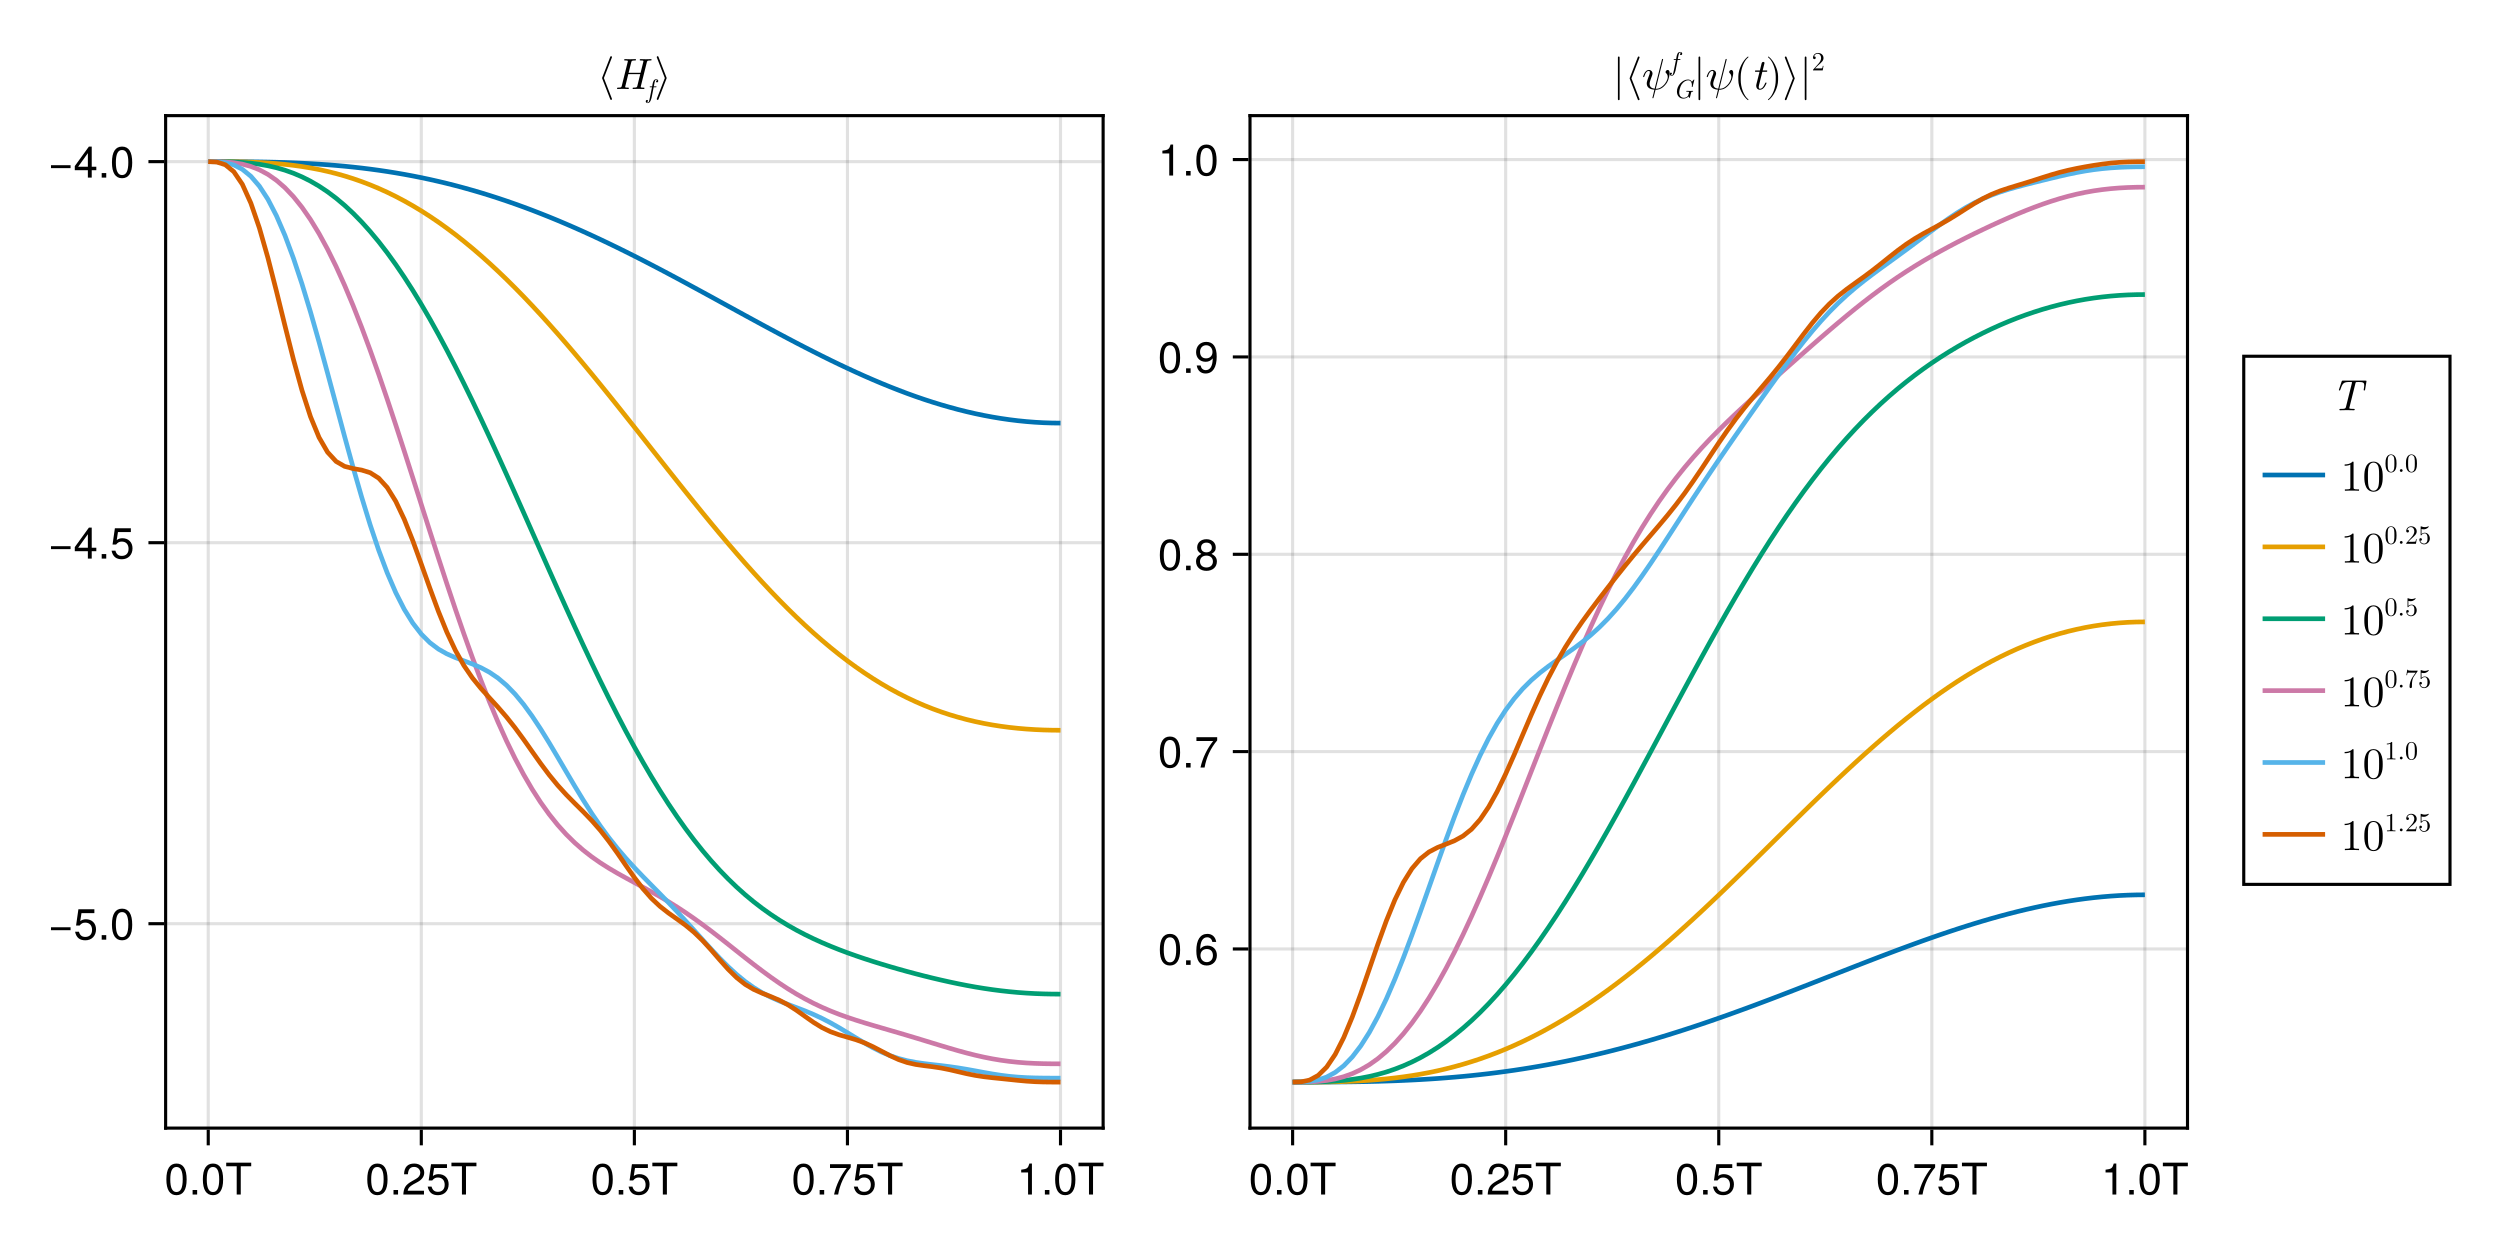 <?xml version="1.0" encoding="UTF-8"?>
<svg xmlns="http://www.w3.org/2000/svg" xmlns:xlink="http://www.w3.org/1999/xlink" width="800" height="400" viewBox="0 0 800 400">
<defs>
<g>
<g id="glyph-0-0-2faec6c5">
<path d="M 7.094 -4.781 C 7.094 -1.516 5.953 0.203 3.844 0.203 C 1.719 0.203 0.609 -1.516 0.609 -4.859 C 0.609 -8.188 1.703 -9.922 3.844 -9.922 C 6 -9.922 7.094 -8.219 7.094 -4.781 Z M 5.844 -4.891 C 5.844 -7.547 5.188 -8.828 3.844 -8.828 C 2.516 -8.828 1.859 -7.562 1.859 -4.844 C 1.859 -2.125 2.516 -0.812 3.828 -0.812 C 5.188 -0.812 5.844 -2.078 5.844 -4.891 Z M 5.844 -4.891 "/>
</g>
<g id="glyph-0-1-2faec6c5">
<path d="M 8.297 -9.062 C 8.297 -9.062 4.953 -9.062 4.953 -9.062 C 4.953 -9.062 4.953 0 4.953 0 C 4.953 0 3.656 0 3.656 0 C 3.656 0 3.656 -9.062 3.656 -9.062 C 3.656 -9.062 0.297 -9.062 0.297 -9.062 C 0.297 -9.062 0.297 -10.203 0.297 -10.203 C 0.297 -10.203 8.297 -10.203 8.297 -10.203 C 8.297 -10.203 8.297 -9.062 8.297 -9.062 Z M 8.297 -9.062 "/>
</g>
<g id="glyph-0-2-2faec6c5">
<path d="M 2.672 0 C 2.672 0 1.219 0 1.219 0 C 1.219 0 1.219 -1.453 1.219 -1.453 C 1.219 -1.453 2.672 -1.453 2.672 -1.453 C 2.672 -1.453 2.672 0 2.672 0 Z M 2.672 0 "/>
</g>
<g id="glyph-0-3-2faec6c5">
<path d="M 7.188 -3.297 C 7.188 -1.188 5.781 0.203 3.781 0.203 C 2.016 0.203 0.891 -0.578 0.484 -2.547 C 0.484 -2.547 1.719 -2.547 1.719 -2.547 C 2.016 -1.422 2.672 -0.875 3.75 -0.875 C 5.094 -0.875 5.922 -1.688 5.922 -3.125 C 5.922 -4.594 5.078 -5.453 3.75 -5.453 C 2.984 -5.453 2.5 -5.203 1.938 -4.516 C 1.938 -4.516 0.797 -4.516 0.797 -4.516 C 0.797 -4.516 1.547 -9.719 1.547 -9.719 C 1.547 -9.719 6.656 -9.719 6.656 -9.719 C 6.656 -9.719 6.656 -8.5 6.656 -8.5 C 6.656 -8.5 2.531 -8.5 2.531 -8.5 C 2.531 -8.5 2.141 -5.938 2.141 -5.938 C 2.719 -6.359 3.281 -6.531 3.969 -6.531 C 5.875 -6.531 7.188 -5.25 7.188 -3.297 Z M 7.188 -3.297 "/>
</g>
<g id="glyph-1-0-2faec6c5">
<path d="M 2.672 0 C 2.672 0 1.219 0 1.219 0 C 1.219 0 1.219 -1.453 1.219 -1.453 C 1.219 -1.453 2.672 -1.453 2.672 -1.453 C 2.672 -1.453 2.672 0 2.672 0 Z M 2.672 0 "/>
</g>
<g id="glyph-2-0-2faec6c5">
<path d="M 7.094 -4.781 C 7.094 -1.516 5.953 0.203 3.844 0.203 C 1.719 0.203 0.609 -1.516 0.609 -4.859 C 0.609 -8.188 1.703 -9.922 3.844 -9.922 C 6 -9.922 7.094 -8.219 7.094 -4.781 Z M 5.844 -4.891 C 5.844 -7.547 5.188 -8.828 3.844 -8.828 C 2.516 -8.828 1.859 -7.562 1.859 -4.844 C 1.859 -2.125 2.516 -0.812 3.828 -0.812 C 5.188 -0.812 5.844 -2.078 5.844 -4.891 Z M 5.844 -4.891 "/>
</g>
<g id="glyph-2-1-2faec6c5">
<path d="M 2.672 0 C 2.672 0 1.219 0 1.219 0 C 1.219 0 1.219 -1.453 1.219 -1.453 C 1.219 -1.453 2.672 -1.453 2.672 -1.453 C 2.672 -1.453 2.672 0 2.672 0 Z M 2.672 0 "/>
</g>
<g id="glyph-2-2-2faec6c5">
<path d="M 7.156 -7.016 C 7.156 -5.797 6.438 -4.766 5.047 -4.016 C 5.047 -4.016 3.656 -3.266 3.656 -3.266 C 2.438 -2.547 1.984 -2.031 1.859 -1.219 C 1.859 -1.219 7.078 -1.219 7.078 -1.219 C 7.078 -1.219 7.078 0 7.078 0 C 7.078 0 0.469 0 0.469 0 C 0.594 -2.188 1.188 -3.125 3.266 -4.297 C 3.266 -4.297 4.547 -5.031 4.547 -5.031 C 5.438 -5.531 5.891 -6.203 5.891 -6.984 C 5.891 -8.047 5.047 -8.844 3.938 -8.844 C 2.719 -8.844 2.031 -8.141 1.938 -6.484 C 1.938 -6.484 0.703 -6.484 0.703 -6.484 C 0.766 -8.891 1.953 -9.922 3.969 -9.922 C 5.859 -9.922 7.156 -8.688 7.156 -7.016 Z M 7.156 -7.016 "/>
</g>
<g id="glyph-3-0-2faec6c5">
<path d="M 7.094 -4.781 C 7.094 -1.516 5.953 0.203 3.844 0.203 C 1.719 0.203 0.609 -1.516 0.609 -4.859 C 0.609 -8.188 1.703 -9.922 3.844 -9.922 C 6 -9.922 7.094 -8.219 7.094 -4.781 Z M 5.844 -4.891 C 5.844 -7.547 5.188 -8.828 3.844 -8.828 C 2.516 -8.828 1.859 -7.562 1.859 -4.844 C 1.859 -2.125 2.516 -0.812 3.828 -0.812 C 5.188 -0.812 5.844 -2.078 5.844 -4.891 Z M 5.844 -4.891 "/>
</g>
<g id="glyph-3-1-2faec6c5">
<path d="M 8.297 -9.062 C 8.297 -9.062 4.953 -9.062 4.953 -9.062 C 4.953 -9.062 4.953 0 4.953 0 C 4.953 0 3.656 0 3.656 0 C 3.656 0 3.656 -9.062 3.656 -9.062 C 3.656 -9.062 0.297 -9.062 0.297 -9.062 C 0.297 -9.062 0.297 -10.203 0.297 -10.203 C 0.297 -10.203 8.297 -10.203 8.297 -10.203 C 8.297 -10.203 8.297 -9.062 8.297 -9.062 Z M 8.297 -9.062 "/>
</g>
<g id="glyph-3-2-2faec6c5">
<path d="M 2.672 0 C 2.672 0 1.219 0 1.219 0 C 1.219 0 1.219 -1.453 1.219 -1.453 C 1.219 -1.453 2.672 -1.453 2.672 -1.453 C 2.672 -1.453 2.672 0 2.672 0 Z M 2.672 0 "/>
</g>
<g id="glyph-3-3-2faec6c5">
<path d="M 7.281 -8.688 C 5.188 -6.203 3.797 -3.203 3.25 0 C 3.25 0 1.938 0 1.938 0 C 2.625 -3.109 4.031 -6 6 -8.5 C 6 -8.5 0.641 -8.5 0.641 -8.5 C 0.641 -8.5 0.641 -9.719 0.641 -9.719 C 0.641 -9.719 7.281 -9.719 7.281 -9.719 C 7.281 -9.719 7.281 -8.688 7.281 -8.688 Z M 7.281 -8.688 "/>
</g>
<g id="glyph-3-4-2faec6c5">
<path d="M 7.188 -3.297 C 7.188 -1.188 5.781 0.203 3.781 0.203 C 2.016 0.203 0.891 -0.578 0.484 -2.547 C 0.484 -2.547 1.719 -2.547 1.719 -2.547 C 2.016 -1.422 2.672 -0.875 3.75 -0.875 C 5.094 -0.875 5.922 -1.688 5.922 -3.125 C 5.922 -4.594 5.078 -5.453 3.75 -5.453 C 2.984 -5.453 2.5 -5.203 1.938 -4.516 C 1.938 -4.516 0.797 -4.516 0.797 -4.516 C 0.797 -4.516 1.547 -9.719 1.547 -9.719 C 1.547 -9.719 6.656 -9.719 6.656 -9.719 C 6.656 -9.719 6.656 -8.5 6.656 -8.5 C 6.656 -8.5 2.531 -8.5 2.531 -8.5 C 2.531 -8.5 2.141 -5.938 2.141 -5.938 C 2.719 -6.359 3.281 -6.531 3.969 -6.531 C 5.875 -6.531 7.188 -5.25 7.188 -3.297 Z M 7.188 -3.297 "/>
</g>
<g id="glyph-3-5-2faec6c5">
<path d="M 4.859 0 C 4.859 0 3.625 0 3.625 0 C 3.625 0 3.625 -7.062 3.625 -7.062 C 3.625 -7.062 1.422 -7.062 1.422 -7.062 C 1.422 -7.062 1.422 -7.953 1.422 -7.953 C 3.328 -8.188 3.609 -8.406 4.047 -9.922 C 4.047 -9.922 4.859 -9.922 4.859 -9.922 C 4.859 -9.922 4.859 0 4.859 0 Z M 4.859 0 "/>
</g>
<g id="glyph-4-0-2faec6c5">
<path d="M 7.188 -3.297 C 7.188 -1.188 5.781 0.203 3.781 0.203 C 2.016 0.203 0.891 -0.578 0.484 -2.547 C 0.484 -2.547 1.719 -2.547 1.719 -2.547 C 2.016 -1.422 2.672 -0.875 3.75 -0.875 C 5.094 -0.875 5.922 -1.688 5.922 -3.125 C 5.922 -4.594 5.078 -5.453 3.75 -5.453 C 2.984 -5.453 2.5 -5.203 1.938 -4.516 C 1.938 -4.516 0.797 -4.516 0.797 -4.516 C 0.797 -4.516 1.547 -9.719 1.547 -9.719 C 1.547 -9.719 6.656 -9.719 6.656 -9.719 C 6.656 -9.719 6.656 -8.5 6.656 -8.5 C 6.656 -8.5 2.531 -8.5 2.531 -8.5 C 2.531 -8.5 2.141 -5.938 2.141 -5.938 C 2.719 -6.359 3.281 -6.531 3.969 -6.531 C 5.875 -6.531 7.188 -5.25 7.188 -3.297 Z M 7.188 -3.297 "/>
</g>
<g id="glyph-4-1-2faec6c5">
<path d="M 7.094 -4.781 C 7.094 -1.516 5.953 0.203 3.844 0.203 C 1.719 0.203 0.609 -1.516 0.609 -4.859 C 0.609 -8.188 1.703 -9.922 3.844 -9.922 C 6 -9.922 7.094 -8.219 7.094 -4.781 Z M 5.844 -4.891 C 5.844 -7.547 5.188 -8.828 3.844 -8.828 C 2.516 -8.828 1.859 -7.562 1.859 -4.844 C 1.859 -2.125 2.516 -0.812 3.828 -0.812 C 5.188 -0.812 5.844 -2.078 5.844 -4.891 Z M 5.844 -4.891 "/>
</g>
<g id="glyph-5-0-2faec6c5">
<path d="M 7.219 -3.031 C 7.219 -3.031 0.953 -3.031 0.953 -3.031 C 0.953 -3.031 0.953 -3.969 0.953 -3.969 C 0.953 -3.969 7.219 -3.969 7.219 -3.969 C 7.219 -3.969 7.219 -3.031 7.219 -3.031 Z M 7.219 -3.031 "/>
</g>
<g id="glyph-6-0-2faec6c5">
<path d="M 7.188 -3.297 C 7.188 -1.188 5.781 0.203 3.781 0.203 C 2.016 0.203 0.891 -0.578 0.484 -2.547 C 0.484 -2.547 1.719 -2.547 1.719 -2.547 C 2.016 -1.422 2.672 -0.875 3.75 -0.875 C 5.094 -0.875 5.922 -1.688 5.922 -3.125 C 5.922 -4.594 5.078 -5.453 3.75 -5.453 C 2.984 -5.453 2.5 -5.203 1.938 -4.516 C 1.938 -4.516 0.797 -4.516 0.797 -4.516 C 0.797 -4.516 1.547 -9.719 1.547 -9.719 C 1.547 -9.719 6.656 -9.719 6.656 -9.719 C 6.656 -9.719 6.656 -8.5 6.656 -8.5 C 6.656 -8.5 2.531 -8.5 2.531 -8.5 C 2.531 -8.5 2.141 -5.938 2.141 -5.938 C 2.719 -6.359 3.281 -6.531 3.969 -6.531 C 5.875 -6.531 7.188 -5.25 7.188 -3.297 Z M 7.188 -3.297 "/>
</g>
<g id="glyph-7-0-2faec6c5">
<path d="M 2.672 0 C 2.672 0 1.219 0 1.219 0 C 1.219 0 1.219 -1.453 1.219 -1.453 C 1.219 -1.453 2.672 -1.453 2.672 -1.453 C 2.672 -1.453 2.672 0 2.672 0 Z M 2.672 0 "/>
</g>
<g id="glyph-7-1-2faec6c5">
<path d="M 7.094 -4.781 C 7.094 -1.516 5.953 0.203 3.844 0.203 C 1.719 0.203 0.609 -1.516 0.609 -4.859 C 0.609 -8.188 1.703 -9.922 3.844 -9.922 C 6 -9.922 7.094 -8.219 7.094 -4.781 Z M 5.844 -4.891 C 5.844 -7.547 5.188 -8.828 3.844 -8.828 C 2.516 -8.828 1.859 -7.562 1.859 -4.844 C 1.859 -2.125 2.516 -0.812 3.828 -0.812 C 5.188 -0.812 5.844 -2.078 5.844 -4.891 Z M 5.844 -4.891 "/>
</g>
<g id="glyph-8-0-2faec6c5">
<path d="M 7.219 -3.031 C 7.219 -3.031 0.953 -3.031 0.953 -3.031 C 0.953 -3.031 0.953 -3.969 0.953 -3.969 C 0.953 -3.969 7.219 -3.969 7.219 -3.969 C 7.219 -3.969 7.219 -3.031 7.219 -3.031 Z M 7.219 -3.031 "/>
</g>
<g id="glyph-9-0-2faec6c5">
<path d="M 7.281 -2.375 C 7.281 -2.375 5.812 -2.375 5.812 -2.375 C 5.812 -2.375 5.812 0 5.812 0 C 5.812 0 4.578 0 4.578 0 C 4.578 0 4.578 -2.375 4.578 -2.375 C 4.578 -2.375 0.391 -2.375 0.391 -2.375 C 0.391 -2.375 0.391 -3.688 0.391 -3.688 C 0.391 -3.688 4.906 -9.922 4.906 -9.922 C 4.906 -9.922 5.812 -9.922 5.812 -9.922 C 5.812 -9.922 5.812 -3.484 5.812 -3.484 C 5.812 -3.484 7.281 -3.484 7.281 -3.484 C 7.281 -3.484 7.281 -2.375 7.281 -2.375 Z M 4.578 -3.484 C 4.578 -3.484 4.578 -7.828 4.578 -7.828 C 4.578 -7.828 1.469 -3.484 1.469 -3.484 C 1.469 -3.484 4.578 -3.484 4.578 -3.484 Z M 4.578 -3.484 "/>
</g>
<g id="glyph-10-0-2faec6c5">
<path d="M 7.219 -3.031 C 7.219 -3.031 0.953 -3.031 0.953 -3.031 C 0.953 -3.031 0.953 -3.969 0.953 -3.969 C 0.953 -3.969 7.219 -3.969 7.219 -3.969 C 7.219 -3.969 7.219 -3.031 7.219 -3.031 Z M 7.219 -3.031 "/>
</g>
<g id="glyph-11-0-2faec6c5">
<path d="M 7.281 -2.375 C 7.281 -2.375 5.812 -2.375 5.812 -2.375 C 5.812 -2.375 5.812 0 5.812 0 C 5.812 0 4.578 0 4.578 0 C 4.578 0 4.578 -2.375 4.578 -2.375 C 4.578 -2.375 0.391 -2.375 0.391 -2.375 C 0.391 -2.375 0.391 -3.688 0.391 -3.688 C 0.391 -3.688 4.906 -9.922 4.906 -9.922 C 4.906 -9.922 5.812 -9.922 5.812 -9.922 C 5.812 -9.922 5.812 -3.484 5.812 -3.484 C 5.812 -3.484 7.281 -3.484 7.281 -3.484 C 7.281 -3.484 7.281 -2.375 7.281 -2.375 Z M 4.578 -3.484 C 4.578 -3.484 4.578 -7.828 4.578 -7.828 C 4.578 -7.828 1.469 -3.484 1.469 -3.484 C 1.469 -3.484 4.578 -3.484 4.578 -3.484 Z M 4.578 -3.484 "/>
</g>
<g id="glyph-12-0-2faec6c5">
<path d="M 2.672 0 C 2.672 0 1.219 0 1.219 0 C 1.219 0 1.219 -1.453 1.219 -1.453 C 1.219 -1.453 2.672 -1.453 2.672 -1.453 C 2.672 -1.453 2.672 0 2.672 0 Z M 2.672 0 "/>
</g>
<g id="glyph-12-1-2faec6c5">
<path d="M 7.094 -4.781 C 7.094 -1.516 5.953 0.203 3.844 0.203 C 1.719 0.203 0.609 -1.516 0.609 -4.859 C 0.609 -8.188 1.703 -9.922 3.844 -9.922 C 6 -9.922 7.094 -8.219 7.094 -4.781 Z M 5.844 -4.891 C 5.844 -7.547 5.188 -8.828 3.844 -8.828 C 2.516 -8.828 1.859 -7.562 1.859 -4.844 C 1.859 -2.125 2.516 -0.812 3.828 -0.812 C 5.188 -0.812 5.844 -2.078 5.844 -4.891 Z M 5.844 -4.891 "/>
</g>
<g id="glyph-13-0-2faec6c5">
<path d="M 4.703 3.219 C 4.703 3.172 4.703 3.156 4.688 3.125 L 2.109 -3.5 L 4.688 -10.125 C 4.703 -10.156 4.703 -10.172 4.703 -10.219 C 4.703 -10.375 4.578 -10.5 4.422 -10.5 C 4.312 -10.5 4.203 -10.438 4.156 -10.312 L 1.547 -3.594 C 1.547 -3.562 1.547 -3.547 1.547 -3.5 C 1.547 -3.453 1.547 -3.438 1.547 -3.406 L 4.156 3.312 C 4.203 3.438 4.312 3.5 4.422 3.5 C 4.578 3.5 4.703 3.375 4.703 3.219 Z M 4.703 3.219 "/>
</g>
<g id="glyph-13-1-2faec6c5">
<path d="M 3.891 -3.594 L 1.281 -10.312 C 1.25 -10.438 1.141 -10.5 1.016 -10.5 C 0.875 -10.5 0.734 -10.375 0.734 -10.219 C 0.734 -10.172 0.734 -10.156 0.75 -10.125 L 3.328 -3.5 L 0.75 3.125 C 0.734 3.156 0.734 3.172 0.734 3.219 C 0.734 3.375 0.875 3.5 1.016 3.5 C 1.141 3.5 1.25 3.438 1.281 3.312 L 3.891 -3.406 C 3.906 -3.438 3.906 -3.453 3.906 -3.5 C 3.906 -3.547 3.906 -3.562 3.891 -3.594 Z M 3.891 -3.594 "/>
</g>
<g id="glyph-13-2-2faec6c5">
<path d="M 2.219 3.219 L 2.219 -10.219 C 2.219 -10.375 2.094 -10.5 1.953 -10.5 C 1.797 -10.5 1.672 -10.375 1.672 -10.219 L 1.672 3.219 C 1.672 3.375 1.797 3.5 1.953 3.5 C 2.094 3.5 2.219 3.375 2.219 3.219 Z M 2.219 3.219 "/>
</g>
<g id="glyph-13-3-2faec6c5">
<path d="M 8.891 -5.203 C 8.891 -5.984 8.516 -6.188 8.281 -6.188 C 7.922 -6.188 7.578 -5.828 7.578 -5.516 C 7.578 -5.328 7.656 -5.25 7.781 -5.141 C 7.938 -4.984 8.281 -4.625 8.281 -3.953 C 8.281 -3.047 7.562 -1.906 7.062 -1.406 C 5.844 -0.156 4.938 -0.156 4.438 -0.156 L 6.75 -9.359 C 6.766 -9.406 6.797 -9.484 6.797 -9.562 C 6.797 -9.703 6.688 -9.719 6.625 -9.719 C 6.484 -9.719 6.469 -9.688 6.406 -9.438 L 4.094 -0.188 C 3.031 -0.312 2.484 -0.828 2.484 -1.75 C 2.484 -2.031 2.484 -2.391 3.25 -4.359 C 3.297 -4.516 3.406 -4.766 3.406 -5.047 C 3.406 -5.672 2.953 -6.188 2.25 -6.188 C 0.922 -6.188 0.406 -4.156 0.406 -4.031 C 0.406 -3.891 0.578 -3.891 0.578 -3.891 C 0.719 -3.891 0.734 -3.922 0.797 -4.141 C 1.172 -5.469 1.734 -5.875 2.219 -5.875 C 2.328 -5.875 2.562 -5.875 2.562 -5.438 C 2.562 -5.062 2.422 -4.719 2.234 -4.234 C 1.562 -2.469 1.562 -2.094 1.562 -1.859 C 1.562 -0.531 2.656 0.047 4 0.125 C 3.891 0.625 3.891 0.656 3.703 1.406 C 3.656 1.547 3.375 2.688 3.375 2.734 C 3.375 2.734 3.375 2.875 3.547 2.875 C 3.547 2.875 3.641 2.875 3.672 2.812 C 3.703 2.781 3.797 2.438 3.844 2.234 L 4.375 0.156 C 4.891 0.156 6.125 0.156 7.438 -1.344 C 8.016 -1.984 8.297 -2.609 8.453 -3.031 C 8.578 -3.375 8.891 -4.594 8.891 -5.203 Z M 8.891 -5.203 "/>
</g>
<g id="glyph-13-4-2faec6c5">
<path d="M 4.641 3.328 C 4.641 3.297 4.625 3.25 4.594 3.219 C 3.141 2.125 2.172 -0.672 2.172 -2.906 L 2.172 -4.094 C 2.172 -6.328 3.141 -9.125 4.594 -10.219 C 4.625 -10.25 4.641 -10.297 4.641 -10.328 C 4.641 -10.406 4.578 -10.469 4.516 -10.469 C 4.484 -10.469 4.453 -10.453 4.422 -10.438 C 2.891 -9.281 1.406 -6.484 1.406 -4.094 L 1.406 -2.906 C 1.406 -0.516 2.891 2.281 4.422 3.438 C 4.453 3.453 4.484 3.469 4.516 3.469 C 4.578 3.469 4.641 3.406 4.641 3.328 Z M 4.641 3.328 "/>
</g>
<g id="glyph-13-5-2faec6c5">
<path d="M 4.031 -2.906 L 4.031 -4.094 C 4.031 -6.484 2.562 -9.281 1.016 -10.438 C 1 -10.453 0.969 -10.469 0.938 -10.469 C 0.875 -10.469 0.797 -10.406 0.797 -10.328 C 0.797 -10.297 0.828 -10.25 0.859 -10.219 C 2.312 -9.125 3.281 -6.328 3.281 -4.094 L 3.281 -2.906 C 3.281 -0.672 2.312 2.125 0.859 3.219 C 0.828 3.25 0.797 3.297 0.797 3.328 C 0.797 3.406 0.875 3.469 0.938 3.469 C 0.969 3.469 1 3.453 1.016 3.438 C 2.562 2.281 4.031 -0.516 4.031 -2.906 Z M 4.031 -2.906 "/>
</g>
<g id="glyph-14-0-2faec6c5">
<path d="M 9.641 -0.25 C 9.641 -0.438 9.547 -0.438 9.266 -0.438 C 8.453 -0.438 8.453 -0.547 8.453 -0.672 C 8.453 -0.672 8.453 -0.781 8.516 -1 L 10.406 -8.562 C 10.516 -9.016 10.625 -9.125 11.516 -9.125 C 11.797 -9.125 11.922 -9.125 11.922 -9.375 C 11.922 -9.531 11.828 -9.562 11.734 -9.562 C 11.203 -9.562 10.625 -9.516 10.078 -9.516 C 9.516 -9.516 8.953 -9.562 8.406 -9.562 C 8.312 -9.562 8.141 -9.562 8.141 -9.297 C 8.141 -9.125 8.25 -9.125 8.516 -9.125 C 8.953 -9.125 9.328 -9.125 9.328 -8.891 C 9.328 -8.844 9.328 -8.812 9.266 -8.625 L 8.406 -5.188 L 4.578 -5.188 L 5.422 -8.562 C 5.531 -9.016 5.641 -9.125 6.531 -9.125 C 6.812 -9.125 6.938 -9.125 6.938 -9.375 C 6.938 -9.531 6.844 -9.562 6.75 -9.562 C 6.219 -9.562 5.641 -9.516 5.094 -9.516 C 4.531 -9.516 3.969 -9.562 3.422 -9.562 C 3.328 -9.562 3.156 -9.562 3.156 -9.297 C 3.156 -9.125 3.266 -9.125 3.531 -9.125 C 3.969 -9.125 4.344 -9.125 4.344 -8.891 C 4.344 -8.844 4.344 -8.812 4.281 -8.625 L 2.391 -1.016 C 2.281 -0.547 2.203 -0.438 1.25 -0.438 C 1.016 -0.438 0.875 -0.438 0.875 -0.172 C 0.875 0 1.016 0 1.062 0 C 1.594 0 2.172 -0.047 2.719 -0.047 C 3.281 -0.047 3.844 0 4.391 0 C 4.5 0 4.656 0 4.656 -0.25 C 4.656 -0.438 4.562 -0.438 4.281 -0.438 C 3.469 -0.438 3.469 -0.547 3.469 -0.672 C 3.469 -0.734 3.469 -0.75 3.531 -0.953 L 4.469 -4.766 L 8.297 -4.766 L 7.375 -1.016 C 7.266 -0.547 7.188 -0.438 6.234 -0.438 C 6 -0.438 5.859 -0.438 5.859 -0.172 C 5.859 0 6 0 6.047 0 C 6.578 0 7.156 -0.047 7.703 -0.047 C 8.266 -0.047 8.828 0 9.375 0 C 9.484 0 9.641 0 9.641 -0.25 Z M 9.641 -0.25 "/>
</g>
<g id="glyph-15-0-2faec6c5">
<path d="M 3.797 -5.375 C 3.797 -5.734 3.453 -5.922 3.109 -5.922 C 2.281 -5.922 2.078 -4.828 2.016 -4.547 L 1.844 -3.625 L 1.281 -3.625 C 1.156 -3.625 1.062 -3.625 1.062 -3.453 C 1.062 -3.359 1.141 -3.359 1.266 -3.359 L 1.797 -3.359 L 1.172 -0.234 C 1.078 0.297 0.984 0.641 0.938 0.812 C 0.875 1.094 0.766 1.531 0.469 1.531 C 0.375 1.531 0.219 1.516 0.125 1.391 C 0.375 1.344 0.5 1.141 0.5 0.969 C 0.5 0.797 0.344 0.703 0.203 0.703 C 0 0.703 -0.203 0.875 -0.203 1.172 C -0.203 1.547 0.156 1.719 0.469 1.719 C 1.344 1.719 1.688 -0.047 1.734 -0.344 L 2.328 -3.359 L 3.016 -3.359 C 3.156 -3.359 3.25 -3.359 3.25 -3.516 C 3.25 -3.625 3.172 -3.625 3.031 -3.625 L 2.375 -3.625 L 2.641 -4.984 C 2.719 -5.297 2.812 -5.734 3.109 -5.734 C 3.172 -5.734 3.359 -5.719 3.469 -5.594 C 3.219 -5.547 3.094 -5.344 3.094 -5.172 C 3.094 -5 3.25 -4.906 3.375 -4.906 C 3.594 -4.906 3.797 -5.078 3.797 -5.375 Z M 3.797 -5.375 "/>
</g>
<g id="glyph-16-0-2faec6c5">
<path d="M 2.672 0 C 2.672 0 1.219 0 1.219 0 C 1.219 0 1.219 -1.453 1.219 -1.453 C 1.219 -1.453 2.672 -1.453 2.672 -1.453 C 2.672 -1.453 2.672 0 2.672 0 Z M 2.672 0 "/>
</g>
<g id="glyph-16-1-2faec6c5">
<path d="M 7.094 -4.781 C 7.094 -1.516 5.953 0.203 3.844 0.203 C 1.719 0.203 0.609 -1.516 0.609 -4.859 C 0.609 -8.188 1.703 -9.922 3.844 -9.922 C 6 -9.922 7.094 -8.219 7.094 -4.781 Z M 5.844 -4.891 C 5.844 -7.547 5.188 -8.828 3.844 -8.828 C 2.516 -8.828 1.859 -7.562 1.859 -4.844 C 1.859 -2.125 2.516 -0.812 3.828 -0.812 C 5.188 -0.812 5.844 -2.078 5.844 -4.891 Z M 5.844 -4.891 "/>
</g>
<g id="glyph-16-2-2faec6c5">
<path d="M 7.156 -7.016 C 7.156 -5.797 6.438 -4.766 5.047 -4.016 C 5.047 -4.016 3.656 -3.266 3.656 -3.266 C 2.438 -2.547 1.984 -2.031 1.859 -1.219 C 1.859 -1.219 7.078 -1.219 7.078 -1.219 C 7.078 -1.219 7.078 0 7.078 0 C 7.078 0 0.469 0 0.469 0 C 0.594 -2.188 1.188 -3.125 3.266 -4.297 C 3.266 -4.297 4.547 -5.031 4.547 -5.031 C 5.438 -5.531 5.891 -6.203 5.891 -6.984 C 5.891 -8.047 5.047 -8.844 3.938 -8.844 C 2.719 -8.844 2.031 -8.141 1.938 -6.484 C 1.938 -6.484 0.703 -6.484 0.703 -6.484 C 0.766 -8.891 1.953 -9.922 3.969 -9.922 C 5.859 -9.922 7.156 -8.688 7.156 -7.016 Z M 7.156 -7.016 "/>
</g>
<g id="glyph-16-3-2faec6c5">
<path d="M 8.297 -9.062 C 8.297 -9.062 4.953 -9.062 4.953 -9.062 C 4.953 -9.062 4.953 0 4.953 0 C 4.953 0 3.656 0 3.656 0 C 3.656 0 3.656 -9.062 3.656 -9.062 C 3.656 -9.062 0.297 -9.062 0.297 -9.062 C 0.297 -9.062 0.297 -10.203 0.297 -10.203 C 0.297 -10.203 8.297 -10.203 8.297 -10.203 C 8.297 -10.203 8.297 -9.062 8.297 -9.062 Z M 8.297 -9.062 "/>
</g>
<g id="glyph-17-0-2faec6c5">
<path d="M 7.188 -3.297 C 7.188 -1.188 5.781 0.203 3.781 0.203 C 2.016 0.203 0.891 -0.578 0.484 -2.547 C 0.484 -2.547 1.719 -2.547 1.719 -2.547 C 2.016 -1.422 2.672 -0.875 3.75 -0.875 C 5.094 -0.875 5.922 -1.688 5.922 -3.125 C 5.922 -4.594 5.078 -5.453 3.75 -5.453 C 2.984 -5.453 2.5 -5.203 1.938 -4.516 C 1.938 -4.516 0.797 -4.516 0.797 -4.516 C 0.797 -4.516 1.547 -9.719 1.547 -9.719 C 1.547 -9.719 6.656 -9.719 6.656 -9.719 C 6.656 -9.719 6.656 -8.5 6.656 -8.5 C 6.656 -8.5 2.531 -8.5 2.531 -8.5 C 2.531 -8.5 2.141 -5.938 2.141 -5.938 C 2.719 -6.359 3.281 -6.531 3.969 -6.531 C 5.875 -6.531 7.188 -5.25 7.188 -3.297 Z M 7.188 -3.297 "/>
</g>
<g id="glyph-18-0-2faec6c5">
<path d="M 2.672 0 C 2.672 0 1.219 0 1.219 0 C 1.219 0 1.219 -1.453 1.219 -1.453 C 1.219 -1.453 2.672 -1.453 2.672 -1.453 C 2.672 -1.453 2.672 0 2.672 0 Z M 2.672 0 "/>
</g>
<g id="glyph-19-0-2faec6c5">
<path d="M 7.094 -4.781 C 7.094 -1.516 5.953 0.203 3.844 0.203 C 1.719 0.203 0.609 -1.516 0.609 -4.859 C 0.609 -8.188 1.703 -9.922 3.844 -9.922 C 6 -9.922 7.094 -8.219 7.094 -4.781 Z M 5.844 -4.891 C 5.844 -7.547 5.188 -8.828 3.844 -8.828 C 2.516 -8.828 1.859 -7.562 1.859 -4.844 C 1.859 -2.125 2.516 -0.812 3.828 -0.812 C 5.188 -0.812 5.844 -2.078 5.844 -4.891 Z M 5.844 -4.891 "/>
</g>
<g id="glyph-20-0-2faec6c5">
<path d="M 7.094 -4.781 C 7.094 -1.516 5.953 0.203 3.844 0.203 C 1.719 0.203 0.609 -1.516 0.609 -4.859 C 0.609 -8.188 1.703 -9.922 3.844 -9.922 C 6 -9.922 7.094 -8.219 7.094 -4.781 Z M 5.844 -4.891 C 5.844 -7.547 5.188 -8.828 3.844 -8.828 C 2.516 -8.828 1.859 -7.562 1.859 -4.844 C 1.859 -2.125 2.516 -0.812 3.828 -0.812 C 5.188 -0.812 5.844 -2.078 5.844 -4.891 Z M 5.844 -4.891 "/>
</g>
<g id="glyph-20-1-2faec6c5">
<path d="M 2.672 0 C 2.672 0 1.219 0 1.219 0 C 1.219 0 1.219 -1.453 1.219 -1.453 C 1.219 -1.453 2.672 -1.453 2.672 -1.453 C 2.672 -1.453 2.672 0 2.672 0 Z M 2.672 0 "/>
</g>
<g id="glyph-20-2-2faec6c5">
<path d="M 7.188 -3.078 C 7.188 -1.141 5.828 0.203 3.938 0.203 C 1.672 0.203 0.609 -1.422 0.609 -4.516 C 0.609 -7.984 1.844 -9.922 4.156 -9.922 C 5.672 -9.922 6.734 -8.953 6.969 -7.344 C 6.969 -7.344 5.734 -7.344 5.734 -7.344 C 5.547 -8.281 4.938 -8.828 4.078 -8.828 C 2.656 -8.828 1.875 -7.484 1.859 -5.062 C 2.391 -5.797 3.156 -6.172 4.141 -6.172 C 5.922 -6.172 7.188 -4.922 7.188 -3.078 Z M 5.922 -2.984 C 5.922 -4.312 5.188 -5.078 3.984 -5.078 C 2.766 -5.078 1.938 -4.281 1.938 -3.047 C 1.938 -1.781 2.797 -0.875 3.953 -0.875 C 5.078 -0.875 5.922 -1.734 5.922 -2.984 Z M 5.922 -2.984 "/>
</g>
<g id="glyph-21-0-2faec6c5">
<path d="M 7.094 -4.781 C 7.094 -1.516 5.953 0.203 3.844 0.203 C 1.719 0.203 0.609 -1.516 0.609 -4.859 C 0.609 -8.188 1.703 -9.922 3.844 -9.922 C 6 -9.922 7.094 -8.219 7.094 -4.781 Z M 5.844 -4.891 C 5.844 -7.547 5.188 -8.828 3.844 -8.828 C 2.516 -8.828 1.859 -7.562 1.859 -4.844 C 1.859 -2.125 2.516 -0.812 3.828 -0.812 C 5.188 -0.812 5.844 -2.078 5.844 -4.891 Z M 5.844 -4.891 "/>
</g>
<g id="glyph-21-1-2faec6c5">
<path d="M 2.672 0 C 2.672 0 1.219 0 1.219 0 C 1.219 0 1.219 -1.453 1.219 -1.453 C 1.219 -1.453 2.672 -1.453 2.672 -1.453 C 2.672 -1.453 2.672 0 2.672 0 Z M 2.672 0 "/>
</g>
<g id="glyph-21-2-2faec6c5">
<path d="M 7.281 -8.688 C 5.188 -6.203 3.797 -3.203 3.25 0 C 3.25 0 1.938 0 1.938 0 C 2.625 -3.109 4.031 -6 6 -8.5 C 6 -8.5 0.641 -8.5 0.641 -8.5 C 0.641 -8.5 0.641 -9.719 0.641 -9.719 C 0.641 -9.719 7.281 -9.719 7.281 -9.719 C 7.281 -9.719 7.281 -8.688 7.281 -8.688 Z M 7.281 -8.688 "/>
</g>
<g id="glyph-21-3-2faec6c5">
<path d="M 7.188 -2.797 C 7.188 -1 5.812 0.203 3.844 0.203 C 1.891 0.203 0.516 -1 0.516 -2.812 C 0.516 -3.906 1.078 -4.672 2.219 -5.219 C 1.203 -5.859 0.875 -6.359 0.875 -7.281 C 0.875 -8.828 2.094 -9.922 3.844 -9.922 C 5.609 -9.922 6.828 -8.828 6.828 -7.281 C 6.828 -6.344 6.5 -5.844 5.469 -5.219 C 6.625 -4.672 7.188 -3.906 7.188 -2.797 Z M 5.578 -7.25 C 5.578 -8.219 4.906 -8.828 3.844 -8.828 C 2.812 -8.828 2.125 -8.219 2.125 -7.266 C 2.125 -6.328 2.812 -5.719 3.844 -5.719 C 4.891 -5.719 5.578 -6.328 5.578 -7.25 Z M 5.922 -2.781 C 5.922 -3.953 5.078 -4.672 3.844 -4.672 C 2.625 -4.672 1.781 -3.953 1.781 -2.781 C 1.781 -1.625 2.625 -0.875 3.828 -0.875 C 5.078 -0.875 5.922 -1.609 5.922 -2.781 Z M 5.922 -2.781 "/>
</g>
<g id="glyph-22-0-2faec6c5">
<path d="M 7.094 -4.781 C 7.094 -1.516 5.953 0.203 3.844 0.203 C 1.719 0.203 0.609 -1.516 0.609 -4.859 C 0.609 -8.188 1.703 -9.922 3.844 -9.922 C 6 -9.922 7.094 -8.219 7.094 -4.781 Z M 5.844 -4.891 C 5.844 -7.547 5.188 -8.828 3.844 -8.828 C 2.516 -8.828 1.859 -7.562 1.859 -4.844 C 1.859 -2.125 2.516 -0.812 3.828 -0.812 C 5.188 -0.812 5.844 -2.078 5.844 -4.891 Z M 5.844 -4.891 "/>
</g>
<g id="glyph-22-1-2faec6c5">
<path d="M 2.672 0 C 2.672 0 1.219 0 1.219 0 C 1.219 0 1.219 -1.453 1.219 -1.453 C 1.219 -1.453 2.672 -1.453 2.672 -1.453 C 2.672 -1.453 2.672 0 2.672 0 Z M 2.672 0 "/>
</g>
<g id="glyph-22-2-2faec6c5">
<path d="M 7.125 -5.188 C 7.125 -1.766 5.875 0.203 3.562 0.203 C 2.047 0.203 0.984 -0.75 0.734 -2.375 C 0.734 -2.375 1.969 -2.375 1.969 -2.375 C 2.172 -1.422 2.766 -0.875 3.641 -0.875 C 5.047 -0.875 5.844 -2.219 5.859 -4.641 C 5.203 -3.875 4.516 -3.547 3.578 -3.547 C 1.797 -3.547 0.531 -4.781 0.531 -6.641 C 0.531 -8.578 1.891 -9.922 3.781 -9.922 C 6.047 -9.922 7.125 -8.297 7.125 -5.188 Z M 5.781 -6.656 C 5.781 -7.953 4.906 -8.844 3.766 -8.844 C 2.625 -8.844 1.797 -8 1.797 -6.734 C 1.797 -5.406 2.531 -4.641 3.719 -4.641 C 4.922 -4.641 5.781 -5.453 5.781 -6.656 Z M 5.781 -6.656 "/>
</g>
<g id="glyph-22-3-2faec6c5">
<path d="M 4.859 0 C 4.859 0 3.625 0 3.625 0 C 3.625 0 3.625 -7.062 3.625 -7.062 C 3.625 -7.062 1.422 -7.062 1.422 -7.062 C 1.422 -7.062 1.422 -7.953 1.422 -7.953 C 3.328 -8.188 3.609 -8.406 4.047 -9.922 C 4.047 -9.922 4.859 -9.922 4.859 -9.922 C 4.859 -9.922 4.859 0 4.859 0 Z M 4.859 0 "/>
</g>
<g id="glyph-23-0-2faec6c5">
<path d="M 6.453 -2.188 C 6.453 -2.25 6.422 -2.297 6.344 -2.297 C 6.094 -2.297 5.797 -2.266 5.531 -2.266 C 5.172 -2.266 4.797 -2.297 4.438 -2.297 C 4.359 -2.297 4.25 -2.297 4.25 -2.125 C 4.25 -2.031 4.344 -2.031 4.469 -2.031 L 4.547 -2.031 C 4.656 -2.031 4.797 -2.031 4.906 -2.016 C 5.078 -2 5.141 -1.984 5.141 -1.859 C 5.141 -1.828 5.141 -1.812 5.078 -1.578 C 4.891 -0.828 4.875 -0.734 4.625 -0.5 C 4.266 -0.172 3.797 -0.078 3.484 -0.078 C 2.688 -0.078 2 -0.625 2 -1.75 C 2 -2.234 2.188 -3.578 2.875 -4.5 C 3.453 -5.281 4.219 -5.672 4.859 -5.672 C 5.766 -5.672 6.062 -4.859 6.062 -4.125 C 6.062 -3.906 6.016 -3.641 6.016 -3.609 C 6.016 -3.531 6.109 -3.531 6.141 -3.531 C 6.234 -3.531 6.266 -3.531 6.297 -3.688 L 6.812 -5.719 C 6.812 -5.766 6.828 -5.812 6.828 -5.844 C 6.828 -5.844 6.812 -5.922 6.734 -5.922 C 6.734 -5.922 6.672 -5.922 6.594 -5.828 L 6.062 -5.219 C 5.703 -5.797 5.219 -5.922 4.797 -5.922 C 3.062 -5.922 1.266 -4.031 1.266 -2.062 C 1.266 -0.703 2.141 0.188 3.328 0.188 C 4.109 0.188 4.719 -0.203 4.953 -0.516 C 5.031 -0.312 5.219 -0.016 5.312 -0.016 C 5.375 -0.016 5.391 -0.062 5.406 -0.156 L 5.812 -1.75 C 5.875 -1.953 5.891 -2.031 6.25 -2.031 C 6.359 -2.031 6.453 -2.031 6.453 -2.188 Z M 6.453 -2.188 "/>
</g>
<g id="glyph-24-0-2faec6c5">
<path d="M 3.797 -5.375 C 3.797 -5.734 3.453 -5.922 3.109 -5.922 C 2.281 -5.922 2.078 -4.828 2.016 -4.547 L 1.844 -3.625 L 1.281 -3.625 C 1.156 -3.625 1.062 -3.625 1.062 -3.453 C 1.062 -3.359 1.141 -3.359 1.266 -3.359 L 1.797 -3.359 L 1.172 -0.234 C 1.078 0.297 0.984 0.641 0.938 0.812 C 0.875 1.094 0.766 1.531 0.469 1.531 C 0.375 1.531 0.219 1.516 0.125 1.391 C 0.375 1.344 0.5 1.141 0.5 0.969 C 0.5 0.797 0.344 0.703 0.203 0.703 C 0 0.703 -0.203 0.875 -0.203 1.172 C -0.203 1.547 0.156 1.719 0.469 1.719 C 1.344 1.719 1.688 -0.047 1.734 -0.344 L 2.328 -3.359 L 3.016 -3.359 C 3.156 -3.359 3.25 -3.359 3.25 -3.516 C 3.25 -3.625 3.172 -3.625 3.031 -3.625 L 2.375 -3.625 L 2.641 -4.984 C 2.719 -5.297 2.812 -5.734 3.109 -5.734 C 3.172 -5.734 3.359 -5.719 3.469 -5.594 C 3.219 -5.547 3.094 -5.344 3.094 -5.172 C 3.094 -5 3.25 -4.906 3.375 -4.906 C 3.594 -4.906 3.797 -5.078 3.797 -5.375 Z M 3.797 -5.375 "/>
</g>
<g id="glyph-25-0-2faec6c5">
<path d="M 4.984 -2 C 4.984 -2.141 4.875 -2.141 4.781 -2.141 C 4.609 -2.141 4.609 -2.125 4.5 -1.875 C 4.234 -1.203 3.688 -0.156 2.891 -0.156 C 2.5 -0.156 2.5 -0.5 2.5 -0.734 C 2.5 -0.828 2.5 -1.047 2.609 -1.438 L 3.641 -5.594 L 4.828 -5.594 C 5.062 -5.594 5.219 -5.594 5.219 -5.859 C 5.219 -6.031 5.094 -6.031 4.875 -6.031 L 3.75 -6.031 L 4.266 -8.109 C 4.328 -8.297 4.328 -8.328 4.328 -8.406 C 4.328 -8.688 4.094 -8.766 3.953 -8.766 C 3.594 -8.766 3.453 -8.469 3.406 -8.266 L 2.859 -6.031 L 1.672 -6.031 C 1.422 -6.031 1.281 -6.031 1.281 -5.766 C 1.281 -5.594 1.406 -5.594 1.625 -5.594 L 2.75 -5.594 L 1.734 -1.578 C 1.719 -1.531 1.672 -1.297 1.672 -1.109 C 1.672 -0.406 2.125 0.156 2.859 0.156 C 4.266 0.156 4.984 -1.938 4.984 -2 Z M 4.984 -2 "/>
</g>
<g id="glyph-26-0-2faec6c5">
<path d="M 3.781 -1.469 L 3.562 -1.469 C 3.516 -1.203 3.469 -0.844 3.375 -0.719 C 3.328 -0.641 2.766 -0.641 2.578 -0.641 L 1.062 -0.641 L 1.953 -1.516 C 3.266 -2.672 3.781 -3.125 3.781 -3.969 C 3.781 -4.922 3.016 -5.594 2 -5.594 C 1.047 -5.594 0.422 -4.828 0.422 -4.078 C 0.422 -3.609 0.844 -3.609 0.859 -3.609 C 1.016 -3.609 1.297 -3.703 1.297 -4.047 C 1.297 -4.266 1.156 -4.484 0.859 -4.484 C 0.797 -4.484 0.766 -4.484 0.75 -4.484 C 0.938 -5.031 1.391 -5.344 1.891 -5.344 C 2.641 -5.344 3.016 -4.656 3.016 -3.969 C 3.016 -3.297 2.594 -2.625 2.125 -2.109 L 0.516 -0.312 C 0.422 -0.219 0.422 -0.203 0.422 0 L 3.531 0 Z M 3.781 -1.469 "/>
</g>
<g id="glyph-27-0-2faec6c5">
<path d="M 10.844 -6.625 L 11.266 -9.125 C 11.281 -9.188 11.281 -9.25 11.281 -9.312 C 11.281 -9.484 11.156 -9.484 10.938 -9.484 L 3.75 -9.484 C 3.469 -9.484 3.438 -9.484 3.344 -9.219 L 2.516 -6.719 C 2.453 -6.531 2.453 -6.484 2.453 -6.484 C 2.453 -6.328 2.625 -6.328 2.656 -6.328 C 2.719 -6.328 2.766 -6.328 2.812 -6.375 C 2.844 -6.391 2.859 -6.406 3 -6.781 C 3.656 -8.75 4.047 -9.047 5.859 -9.047 L 6.328 -9.047 C 6.656 -9.047 6.656 -8.984 6.656 -8.891 C 6.656 -8.797 6.625 -8.672 6.594 -8.578 L 4.719 -1.062 C 4.594 -0.578 4.469 -0.438 3.234 -0.438 L 3.016 -0.438 C 2.766 -0.438 2.625 -0.438 2.625 -0.172 C 2.625 0 2.781 0 2.859 0 C 3.562 0 4.312 -0.047 5.031 -0.047 C 5.75 -0.047 6.516 0 7.219 0 C 7.344 0 7.516 0 7.516 -0.281 C 7.516 -0.438 7.375 -0.438 7.172 -0.438 L 6.953 -0.438 C 6.734 -0.438 6.297 -0.469 6.266 -0.469 C 5.859 -0.5 5.797 -0.562 5.797 -0.75 C 5.797 -0.797 5.797 -0.828 5.859 -1.016 L 7.734 -8.547 C 7.828 -8.969 7.938 -9 8.047 -9.016 C 8.156 -9.047 8.547 -9.047 8.781 -9.047 C 10.234 -9.047 10.562 -8.844 10.562 -7.984 C 10.562 -7.812 10.562 -7.547 10.422 -6.719 C 10.391 -6.562 10.391 -6.516 10.391 -6.516 C 10.391 -6.328 10.531 -6.328 10.594 -6.328 C 10.781 -6.328 10.812 -6.375 10.844 -6.625 Z M 10.844 -6.625 "/>
</g>
<g id="glyph-28-0-2faec6c5">
<path d="M 5.859 0 L 5.859 -0.438 L 5.422 -0.438 C 4.156 -0.438 4.109 -0.594 4.109 -1.109 L 4.109 -8.953 C 4.109 -9.297 4.109 -9.328 3.797 -9.328 C 2.922 -8.422 1.688 -8.422 1.25 -8.422 L 1.25 -8 C 1.531 -8 2.359 -8 3.078 -8.359 L 3.078 -1.109 C 3.078 -0.609 3.031 -0.438 1.781 -0.438 L 1.328 -0.438 L 1.328 0 C 1.812 -0.047 3.031 -0.047 3.594 -0.047 C 4.156 -0.047 5.375 -0.047 5.859 0 Z M 5.859 0 "/>
</g>
<g id="glyph-28-1-2faec6c5">
<path d="M 6.438 -4.484 C 6.438 -5.594 6.375 -6.719 5.875 -7.75 C 5.234 -9.094 4.094 -9.328 3.5 -9.328 C 2.656 -9.328 1.641 -8.953 1.062 -7.656 C 0.609 -6.688 0.547 -5.594 0.547 -4.484 C 0.547 -3.438 0.609 -2.172 1.172 -1.109 C 1.781 0.031 2.797 0.312 3.484 0.312 C 4.234 0.312 5.312 0.016 5.922 -1.312 C 6.375 -2.281 6.438 -3.375 6.438 -4.484 Z M 5.281 -4.641 C 5.281 -3.594 5.281 -2.641 5.125 -1.75 C 4.906 -0.422 4.109 0 3.484 0 C 2.938 0 2.109 -0.344 1.859 -1.688 C 1.703 -2.531 1.703 -3.828 1.703 -4.641 C 1.703 -5.547 1.703 -6.469 1.812 -7.219 C 2.094 -8.891 3.141 -9.016 3.484 -9.016 C 3.953 -9.016 4.875 -8.766 5.141 -7.375 C 5.281 -6.594 5.281 -5.531 5.281 -4.641 Z M 5.281 -4.641 "/>
</g>
<g id="glyph-29-0-2faec6c5">
<path d="M 3.859 -2.688 C 3.859 -3.359 3.828 -4.031 3.531 -4.656 C 3.141 -5.469 2.453 -5.594 2.094 -5.594 C 1.594 -5.594 0.984 -5.375 0.641 -4.594 C 0.375 -4.016 0.328 -3.359 0.328 -2.688 C 0.328 -2.062 0.359 -1.297 0.703 -0.672 C 1.062 0.016 1.688 0.188 2.094 0.188 C 2.547 0.188 3.188 0.016 3.562 -0.797 C 3.828 -1.375 3.859 -2.031 3.859 -2.688 Z M 3.172 -2.797 C 3.172 -2.156 3.172 -1.594 3.078 -1.047 C 2.953 -0.25 2.469 0 2.094 0 C 1.766 0 1.266 -0.203 1.125 -1.016 C 1.031 -1.516 1.031 -2.297 1.031 -2.797 C 1.031 -3.328 1.031 -3.891 1.094 -4.344 C 1.25 -5.344 1.891 -5.406 2.094 -5.406 C 2.375 -5.406 2.922 -5.266 3.078 -4.438 C 3.172 -3.953 3.172 -3.328 3.172 -2.797 Z M 3.172 -2.797 "/>
</g>
<g id="glyph-29-1-2faec6c5">
<path d="M 1.609 -0.453 C 1.609 -0.688 1.406 -0.891 1.172 -0.891 C 0.922 -0.891 0.719 -0.688 0.719 -0.453 C 0.719 -0.203 0.922 0 1.172 0 C 1.406 0 1.609 -0.203 1.609 -0.453 Z M 1.609 -0.453 "/>
</g>
<g id="glyph-30-0-2faec6c5">
<path d="M 3.859 -2.688 C 3.859 -3.359 3.828 -4.031 3.531 -4.656 C 3.141 -5.469 2.453 -5.594 2.094 -5.594 C 1.594 -5.594 0.984 -5.375 0.641 -4.594 C 0.375 -4.016 0.328 -3.359 0.328 -2.688 C 0.328 -2.062 0.359 -1.297 0.703 -0.672 C 1.062 0.016 1.688 0.188 2.094 0.188 C 2.547 0.188 3.188 0.016 3.562 -0.797 C 3.828 -1.375 3.859 -2.031 3.859 -2.688 Z M 3.172 -2.797 C 3.172 -2.156 3.172 -1.594 3.078 -1.047 C 2.953 -0.25 2.469 0 2.094 0 C 1.766 0 1.266 -0.203 1.125 -1.016 C 1.031 -1.516 1.031 -2.297 1.031 -2.797 C 1.031 -3.328 1.031 -3.891 1.094 -4.344 C 1.25 -5.344 1.891 -5.406 2.094 -5.406 C 2.375 -5.406 2.922 -5.266 3.078 -4.438 C 3.172 -3.953 3.172 -3.328 3.172 -2.797 Z M 3.172 -2.797 "/>
</g>
<g id="glyph-31-0-2faec6c5">
<path d="M 5.859 0 L 5.859 -0.438 L 5.422 -0.438 C 4.156 -0.438 4.109 -0.594 4.109 -1.109 L 4.109 -8.953 C 4.109 -9.297 4.109 -9.328 3.797 -9.328 C 2.922 -8.422 1.688 -8.422 1.25 -8.422 L 1.25 -8 C 1.531 -8 2.359 -8 3.078 -8.359 L 3.078 -1.109 C 3.078 -0.609 3.031 -0.438 1.781 -0.438 L 1.328 -0.438 L 1.328 0 C 1.812 -0.047 3.031 -0.047 3.594 -0.047 C 4.156 -0.047 5.375 -0.047 5.859 0 Z M 5.859 0 "/>
</g>
<g id="glyph-31-1-2faec6c5">
<path d="M 6.438 -4.484 C 6.438 -5.594 6.375 -6.719 5.875 -7.75 C 5.234 -9.094 4.094 -9.328 3.5 -9.328 C 2.656 -9.328 1.641 -8.953 1.062 -7.656 C 0.609 -6.688 0.547 -5.594 0.547 -4.484 C 0.547 -3.438 0.609 -2.172 1.172 -1.109 C 1.781 0.031 2.797 0.312 3.484 0.312 C 4.234 0.312 5.312 0.016 5.922 -1.312 C 6.375 -2.281 6.438 -3.375 6.438 -4.484 Z M 5.281 -4.641 C 5.281 -3.594 5.281 -2.641 5.125 -1.75 C 4.906 -0.422 4.109 0 3.484 0 C 2.938 0 2.109 -0.344 1.859 -1.688 C 1.703 -2.531 1.703 -3.828 1.703 -4.641 C 1.703 -5.547 1.703 -6.469 1.812 -7.219 C 2.094 -8.891 3.141 -9.016 3.484 -9.016 C 3.953 -9.016 4.875 -8.766 5.141 -7.375 C 5.281 -6.594 5.281 -5.531 5.281 -4.641 Z M 5.281 -4.641 "/>
</g>
<g id="glyph-32-0-2faec6c5">
<path d="M 3.859 -2.688 C 3.859 -3.359 3.828 -4.031 3.531 -4.656 C 3.141 -5.469 2.453 -5.594 2.094 -5.594 C 1.594 -5.594 0.984 -5.375 0.641 -4.594 C 0.375 -4.016 0.328 -3.359 0.328 -2.688 C 0.328 -2.062 0.359 -1.297 0.703 -0.672 C 1.062 0.016 1.688 0.188 2.094 0.188 C 2.547 0.188 3.188 0.016 3.562 -0.797 C 3.828 -1.375 3.859 -2.031 3.859 -2.688 Z M 3.172 -2.797 C 3.172 -2.156 3.172 -1.594 3.078 -1.047 C 2.953 -0.25 2.469 0 2.094 0 C 1.766 0 1.266 -0.203 1.125 -1.016 C 1.031 -1.516 1.031 -2.297 1.031 -2.797 C 1.031 -3.328 1.031 -3.891 1.094 -4.344 C 1.25 -5.344 1.891 -5.406 2.094 -5.406 C 2.375 -5.406 2.922 -5.266 3.078 -4.438 C 3.172 -3.953 3.172 -3.328 3.172 -2.797 Z M 3.172 -2.797 "/>
</g>
<g id="glyph-32-1-2faec6c5">
<path d="M 1.609 -0.453 C 1.609 -0.688 1.406 -0.891 1.172 -0.891 C 0.922 -0.891 0.719 -0.688 0.719 -0.453 C 0.719 -0.203 0.922 0 1.172 0 C 1.406 0 1.609 -0.203 1.609 -0.453 Z M 1.609 -0.453 "/>
</g>
<g id="glyph-32-2-2faec6c5">
<path d="M 3.781 -1.469 L 3.562 -1.469 C 3.516 -1.203 3.469 -0.844 3.375 -0.719 C 3.328 -0.641 2.766 -0.641 2.578 -0.641 L 1.062 -0.641 L 1.953 -1.516 C 3.266 -2.672 3.781 -3.125 3.781 -3.969 C 3.781 -4.922 3.016 -5.594 2 -5.594 C 1.047 -5.594 0.422 -4.828 0.422 -4.078 C 0.422 -3.609 0.844 -3.609 0.859 -3.609 C 1.016 -3.609 1.297 -3.703 1.297 -4.047 C 1.297 -4.266 1.156 -4.484 0.859 -4.484 C 0.797 -4.484 0.766 -4.484 0.75 -4.484 C 0.938 -5.031 1.391 -5.344 1.891 -5.344 C 2.641 -5.344 3.016 -4.656 3.016 -3.969 C 3.016 -3.297 2.594 -2.625 2.125 -2.109 L 0.516 -0.312 C 0.422 -0.219 0.422 -0.203 0.422 0 L 3.531 0 Z M 3.781 -1.469 "/>
</g>
<g id="glyph-32-3-2faec6c5">
<path d="M 3.781 -1.688 C 3.781 -2.688 3.078 -3.531 2.172 -3.531 C 1.781 -3.531 1.406 -3.391 1.109 -3.109 L 1.109 -4.734 C 1.281 -4.688 1.562 -4.625 1.828 -4.625 C 2.859 -4.625 3.453 -5.391 3.453 -5.5 C 3.453 -5.562 3.422 -5.594 3.359 -5.594 C 3.359 -5.594 3.344 -5.594 3.297 -5.578 C 3.125 -5.5 2.719 -5.328 2.156 -5.328 C 1.812 -5.328 1.422 -5.391 1.031 -5.562 C 0.969 -5.594 0.938 -5.594 0.938 -5.594 C 0.844 -5.594 0.844 -5.516 0.844 -5.391 L 0.844 -2.906 C 0.844 -2.75 0.844 -2.688 0.969 -2.688 C 1.031 -2.688 1.047 -2.703 1.078 -2.75 C 1.172 -2.891 1.484 -3.344 2.156 -3.344 C 2.594 -3.344 2.812 -2.953 2.875 -2.812 C 3.016 -2.5 3.031 -2.172 3.031 -1.75 C 3.031 -1.453 3.031 -0.953 2.828 -0.594 C 2.625 -0.266 2.312 -0.047 1.922 -0.047 C 1.312 -0.047 0.828 -0.5 0.688 -0.984 C 0.719 -0.984 0.734 -0.969 0.828 -0.969 C 1.109 -0.969 1.25 -1.188 1.25 -1.391 C 1.25 -1.594 1.109 -1.797 0.828 -1.797 C 0.719 -1.797 0.422 -1.734 0.422 -1.359 C 0.422 -0.625 1 0.188 1.938 0.188 C 2.922 0.188 3.781 -0.625 3.781 -1.688 Z M 3.781 -1.688 "/>
</g>
<g id="glyph-32-4-2faec6c5">
<path d="M 3.516 0 L 3.516 -0.266 L 3.25 -0.266 C 2.5 -0.266 2.469 -0.359 2.469 -0.672 L 2.469 -5.375 C 2.469 -5.578 2.469 -5.594 2.281 -5.594 C 1.75 -5.062 1.016 -5.062 0.75 -5.062 L 0.75 -4.797 C 0.922 -4.797 1.406 -4.797 1.844 -5.016 L 1.844 -0.672 C 1.844 -0.359 1.828 -0.266 1.062 -0.266 L 0.797 -0.266 L 0.797 0 C 1.094 -0.031 1.828 -0.031 2.156 -0.031 C 2.5 -0.031 3.234 -0.031 3.516 0 Z M 3.516 0 "/>
</g>
<g id="glyph-33-0-2faec6c5">
<path d="M 5.859 0 L 5.859 -0.438 L 5.422 -0.438 C 4.156 -0.438 4.109 -0.594 4.109 -1.109 L 4.109 -8.953 C 4.109 -9.297 4.109 -9.328 3.797 -9.328 C 2.922 -8.422 1.688 -8.422 1.25 -8.422 L 1.25 -8 C 1.531 -8 2.359 -8 3.078 -8.359 L 3.078 -1.109 C 3.078 -0.609 3.031 -0.438 1.781 -0.438 L 1.328 -0.438 L 1.328 0 C 1.812 -0.047 3.031 -0.047 3.594 -0.047 C 4.156 -0.047 5.375 -0.047 5.859 0 Z M 5.859 0 "/>
</g>
<g id="glyph-33-1-2faec6c5">
<path d="M 6.438 -4.484 C 6.438 -5.594 6.375 -6.719 5.875 -7.75 C 5.234 -9.094 4.094 -9.328 3.5 -9.328 C 2.656 -9.328 1.641 -8.953 1.062 -7.656 C 0.609 -6.688 0.547 -5.594 0.547 -4.484 C 0.547 -3.438 0.609 -2.172 1.172 -1.109 C 1.781 0.031 2.797 0.312 3.484 0.312 C 4.234 0.312 5.312 0.016 5.922 -1.312 C 6.375 -2.281 6.438 -3.375 6.438 -4.484 Z M 5.281 -4.641 C 5.281 -3.594 5.281 -2.641 5.125 -1.75 C 4.906 -0.422 4.109 0 3.484 0 C 2.938 0 2.109 -0.344 1.859 -1.688 C 1.703 -2.531 1.703 -3.828 1.703 -4.641 C 1.703 -5.547 1.703 -6.469 1.812 -7.219 C 2.094 -8.891 3.141 -9.016 3.484 -9.016 C 3.953 -9.016 4.875 -8.766 5.141 -7.375 C 5.281 -6.594 5.281 -5.531 5.281 -4.641 Z M 5.281 -4.641 "/>
</g>
<g id="glyph-34-0-2faec6c5">
<path d="M 3.781 -1.688 C 3.781 -2.688 3.078 -3.531 2.172 -3.531 C 1.781 -3.531 1.406 -3.391 1.109 -3.109 L 1.109 -4.734 C 1.281 -4.688 1.562 -4.625 1.828 -4.625 C 2.859 -4.625 3.453 -5.391 3.453 -5.5 C 3.453 -5.562 3.422 -5.594 3.359 -5.594 C 3.359 -5.594 3.344 -5.594 3.297 -5.578 C 3.125 -5.5 2.719 -5.328 2.156 -5.328 C 1.812 -5.328 1.422 -5.391 1.031 -5.562 C 0.969 -5.594 0.938 -5.594 0.938 -5.594 C 0.844 -5.594 0.844 -5.516 0.844 -5.391 L 0.844 -2.906 C 0.844 -2.75 0.844 -2.688 0.969 -2.688 C 1.031 -2.688 1.047 -2.703 1.078 -2.75 C 1.172 -2.891 1.484 -3.344 2.156 -3.344 C 2.594 -3.344 2.812 -2.953 2.875 -2.812 C 3.016 -2.5 3.031 -2.172 3.031 -1.75 C 3.031 -1.453 3.031 -0.953 2.828 -0.594 C 2.625 -0.266 2.312 -0.047 1.922 -0.047 C 1.312 -0.047 0.828 -0.5 0.688 -0.984 C 0.719 -0.984 0.734 -0.969 0.828 -0.969 C 1.109 -0.969 1.25 -1.188 1.25 -1.391 C 1.25 -1.594 1.109 -1.797 0.828 -1.797 C 0.719 -1.797 0.422 -1.734 0.422 -1.359 C 0.422 -0.625 1 0.188 1.938 0.188 C 2.922 0.188 3.781 -0.625 3.781 -1.688 Z M 3.781 -1.688 "/>
</g>
<g id="glyph-34-1-2faec6c5">
<path d="M 3.859 -2.688 C 3.859 -3.359 3.828 -4.031 3.531 -4.656 C 3.141 -5.469 2.453 -5.594 2.094 -5.594 C 1.594 -5.594 0.984 -5.375 0.641 -4.594 C 0.375 -4.016 0.328 -3.359 0.328 -2.688 C 0.328 -2.062 0.359 -1.297 0.703 -0.672 C 1.062 0.016 1.688 0.188 2.094 0.188 C 2.547 0.188 3.188 0.016 3.562 -0.797 C 3.828 -1.375 3.859 -2.031 3.859 -2.688 Z M 3.172 -2.797 C 3.172 -2.156 3.172 -1.594 3.078 -1.047 C 2.953 -0.25 2.469 0 2.094 0 C 1.766 0 1.266 -0.203 1.125 -1.016 C 1.031 -1.516 1.031 -2.297 1.031 -2.797 C 1.031 -3.328 1.031 -3.891 1.094 -4.344 C 1.25 -5.344 1.891 -5.406 2.094 -5.406 C 2.375 -5.406 2.922 -5.266 3.078 -4.438 C 3.172 -3.953 3.172 -3.328 3.172 -2.797 Z M 3.172 -2.797 "/>
</g>
<g id="glyph-35-0-2faec6c5">
<path d="M 3.859 -2.688 C 3.859 -3.359 3.828 -4.031 3.531 -4.656 C 3.141 -5.469 2.453 -5.594 2.094 -5.594 C 1.594 -5.594 0.984 -5.375 0.641 -4.594 C 0.375 -4.016 0.328 -3.359 0.328 -2.688 C 0.328 -2.062 0.359 -1.297 0.703 -0.672 C 1.062 0.016 1.688 0.188 2.094 0.188 C 2.547 0.188 3.188 0.016 3.562 -0.797 C 3.828 -1.375 3.859 -2.031 3.859 -2.688 Z M 3.172 -2.797 C 3.172 -2.156 3.172 -1.594 3.078 -1.047 C 2.953 -0.25 2.469 0 2.094 0 C 1.766 0 1.266 -0.203 1.125 -1.016 C 1.031 -1.516 1.031 -2.297 1.031 -2.797 C 1.031 -3.328 1.031 -3.891 1.094 -4.344 C 1.25 -5.344 1.891 -5.406 2.094 -5.406 C 2.375 -5.406 2.922 -5.266 3.078 -4.438 C 3.172 -3.953 3.172 -3.328 3.172 -2.797 Z M 3.172 -2.797 "/>
</g>
<g id="glyph-35-1-2faec6c5">
<path d="M 1.609 -0.453 C 1.609 -0.688 1.406 -0.891 1.172 -0.891 C 0.922 -0.891 0.719 -0.688 0.719 -0.453 C 0.719 -0.203 0.922 0 1.172 0 C 1.406 0 1.609 -0.203 1.609 -0.453 Z M 1.609 -0.453 "/>
</g>
<g id="glyph-35-2-2faec6c5">
<path d="M 4.078 -5.406 L 2.031 -5.406 C 1.016 -5.406 0.984 -5.516 0.953 -5.688 L 0.75 -5.688 L 0.469 -3.953 L 0.688 -3.953 C 0.703 -4.078 0.781 -4.609 0.891 -4.719 C 0.953 -4.766 1.609 -4.766 1.719 -4.766 L 3.453 -4.766 L 2.516 -3.438 C 1.75 -2.297 1.484 -1.141 1.484 -0.281 C 1.484 -0.188 1.484 0.188 1.859 0.188 C 2.25 0.188 2.25 -0.188 2.25 -0.281 L 2.25 -0.703 C 2.25 -1.172 2.281 -1.625 2.344 -2.078 C 2.375 -2.281 2.5 -3 2.859 -3.516 L 4 -5.125 C 4.078 -5.219 4.078 -5.234 4.078 -5.406 Z M 4.078 -5.406 "/>
</g>
<g id="glyph-35-3-2faec6c5">
<path d="M 3.781 -1.688 C 3.781 -2.688 3.078 -3.531 2.172 -3.531 C 1.781 -3.531 1.406 -3.391 1.109 -3.109 L 1.109 -4.734 C 1.281 -4.688 1.562 -4.625 1.828 -4.625 C 2.859 -4.625 3.453 -5.391 3.453 -5.5 C 3.453 -5.562 3.422 -5.594 3.359 -5.594 C 3.359 -5.594 3.344 -5.594 3.297 -5.578 C 3.125 -5.5 2.719 -5.328 2.156 -5.328 C 1.812 -5.328 1.422 -5.391 1.031 -5.562 C 0.969 -5.594 0.938 -5.594 0.938 -5.594 C 0.844 -5.594 0.844 -5.516 0.844 -5.391 L 0.844 -2.906 C 0.844 -2.75 0.844 -2.688 0.969 -2.688 C 1.031 -2.688 1.047 -2.703 1.078 -2.75 C 1.172 -2.891 1.484 -3.344 2.156 -3.344 C 2.594 -3.344 2.812 -2.953 2.875 -2.812 C 3.016 -2.5 3.031 -2.172 3.031 -1.75 C 3.031 -1.453 3.031 -0.953 2.828 -0.594 C 2.625 -0.266 2.312 -0.047 1.922 -0.047 C 1.312 -0.047 0.828 -0.5 0.688 -0.984 C 0.719 -0.984 0.734 -0.969 0.828 -0.969 C 1.109 -0.969 1.25 -1.188 1.25 -1.391 C 1.25 -1.594 1.109 -1.797 0.828 -1.797 C 0.719 -1.797 0.422 -1.734 0.422 -1.359 C 0.422 -0.625 1 0.188 1.938 0.188 C 2.922 0.188 3.781 -0.625 3.781 -1.688 Z M 3.781 -1.688 "/>
</g>
<g id="glyph-36-0-2faec6c5">
<path d="M 5.859 0 L 5.859 -0.438 L 5.422 -0.438 C 4.156 -0.438 4.109 -0.594 4.109 -1.109 L 4.109 -8.953 C 4.109 -9.297 4.109 -9.328 3.797 -9.328 C 2.922 -8.422 1.688 -8.422 1.25 -8.422 L 1.25 -8 C 1.531 -8 2.359 -8 3.078 -8.359 L 3.078 -1.109 C 3.078 -0.609 3.031 -0.438 1.781 -0.438 L 1.328 -0.438 L 1.328 0 C 1.812 -0.047 3.031 -0.047 3.594 -0.047 C 4.156 -0.047 5.375 -0.047 5.859 0 Z M 5.859 0 "/>
</g>
<g id="glyph-36-1-2faec6c5">
<path d="M 6.438 -4.484 C 6.438 -5.594 6.375 -6.719 5.875 -7.75 C 5.234 -9.094 4.094 -9.328 3.5 -9.328 C 2.656 -9.328 1.641 -8.953 1.062 -7.656 C 0.609 -6.688 0.547 -5.594 0.547 -4.484 C 0.547 -3.438 0.609 -2.172 1.172 -1.109 C 1.781 0.031 2.797 0.312 3.484 0.312 C 4.234 0.312 5.312 0.016 5.922 -1.312 C 6.375 -2.281 6.438 -3.375 6.438 -4.484 Z M 5.281 -4.641 C 5.281 -3.594 5.281 -2.641 5.125 -1.75 C 4.906 -0.422 4.109 0 3.484 0 C 2.938 0 2.109 -0.344 1.859 -1.688 C 1.703 -2.531 1.703 -3.828 1.703 -4.641 C 1.703 -5.547 1.703 -6.469 1.812 -7.219 C 2.094 -8.891 3.141 -9.016 3.484 -9.016 C 3.953 -9.016 4.875 -8.766 5.141 -7.375 C 5.281 -6.594 5.281 -5.531 5.281 -4.641 Z M 5.281 -4.641 "/>
</g>
<g id="glyph-37-0-2faec6c5">
<path d="M 3.516 0 L 3.516 -0.266 L 3.25 -0.266 C 2.5 -0.266 2.469 -0.359 2.469 -0.672 L 2.469 -5.375 C 2.469 -5.578 2.469 -5.594 2.281 -5.594 C 1.75 -5.062 1.016 -5.062 0.75 -5.062 L 0.75 -4.797 C 0.922 -4.797 1.406 -4.797 1.844 -5.016 L 1.844 -0.672 C 1.844 -0.359 1.828 -0.266 1.062 -0.266 L 0.797 -0.266 L 0.797 0 C 1.094 -0.031 1.828 -0.031 2.156 -0.031 C 2.5 -0.031 3.234 -0.031 3.516 0 Z M 3.516 0 "/>
</g>
<g id="glyph-37-1-2faec6c5">
<path d="M 1.609 -0.453 C 1.609 -0.688 1.406 -0.891 1.172 -0.891 C 0.922 -0.891 0.719 -0.688 0.719 -0.453 C 0.719 -0.203 0.922 0 1.172 0 C 1.406 0 1.609 -0.203 1.609 -0.453 Z M 1.609 -0.453 "/>
</g>
<g id="glyph-37-2-2faec6c5">
<path d="M 3.781 -1.469 L 3.562 -1.469 C 3.516 -1.203 3.469 -0.844 3.375 -0.719 C 3.328 -0.641 2.766 -0.641 2.578 -0.641 L 1.062 -0.641 L 1.953 -1.516 C 3.266 -2.672 3.781 -3.125 3.781 -3.969 C 3.781 -4.922 3.016 -5.594 2 -5.594 C 1.047 -5.594 0.422 -4.828 0.422 -4.078 C 0.422 -3.609 0.844 -3.609 0.859 -3.609 C 1.016 -3.609 1.297 -3.703 1.297 -4.047 C 1.297 -4.266 1.156 -4.484 0.859 -4.484 C 0.797 -4.484 0.766 -4.484 0.75 -4.484 C 0.938 -5.031 1.391 -5.344 1.891 -5.344 C 2.641 -5.344 3.016 -4.656 3.016 -3.969 C 3.016 -3.297 2.594 -2.625 2.125 -2.109 L 0.516 -0.312 C 0.422 -0.219 0.422 -0.203 0.422 0 L 3.531 0 Z M 3.781 -1.469 "/>
</g>
<g id="glyph-37-3-2faec6c5">
<path d="M 3.781 -1.688 C 3.781 -2.688 3.078 -3.531 2.172 -3.531 C 1.781 -3.531 1.406 -3.391 1.109 -3.109 L 1.109 -4.734 C 1.281 -4.688 1.562 -4.625 1.828 -4.625 C 2.859 -4.625 3.453 -5.391 3.453 -5.5 C 3.453 -5.562 3.422 -5.594 3.359 -5.594 C 3.359 -5.594 3.344 -5.594 3.297 -5.578 C 3.125 -5.5 2.719 -5.328 2.156 -5.328 C 1.812 -5.328 1.422 -5.391 1.031 -5.562 C 0.969 -5.594 0.938 -5.594 0.938 -5.594 C 0.844 -5.594 0.844 -5.516 0.844 -5.391 L 0.844 -2.906 C 0.844 -2.75 0.844 -2.688 0.969 -2.688 C 1.031 -2.688 1.047 -2.703 1.078 -2.75 C 1.172 -2.891 1.484 -3.344 2.156 -3.344 C 2.594 -3.344 2.812 -2.953 2.875 -2.812 C 3.016 -2.5 3.031 -2.172 3.031 -1.75 C 3.031 -1.453 3.031 -0.953 2.828 -0.594 C 2.625 -0.266 2.312 -0.047 1.922 -0.047 C 1.312 -0.047 0.828 -0.5 0.688 -0.984 C 0.719 -0.984 0.734 -0.969 0.828 -0.969 C 1.109 -0.969 1.25 -1.188 1.25 -1.391 C 1.25 -1.594 1.109 -1.797 0.828 -1.797 C 0.719 -1.797 0.422 -1.734 0.422 -1.359 C 0.422 -0.625 1 0.188 1.938 0.188 C 2.922 0.188 3.781 -0.625 3.781 -1.688 Z M 3.781 -1.688 "/>
</g>
</g>
</defs>
<rect x="-80" y="-40" width="960" height="480" fill="rgb(100%, 100%, 100%)" fill-opacity="1"/>
<path fill-rule="nonzero" fill="rgb(100%, 100%, 100%)" fill-opacity="1" d="M 53 361 L 353 361 L 353 37 L 53 37 Z M 53 361 "/>
<path fill-rule="nonzero" fill="rgb(100%, 100%, 100%)" fill-opacity="1" d="M 400 361 L 700 361 L 700 37 L 400 37 Z M 400 361 "/>
<path fill="none" stroke-width="1" stroke-linecap="butt" stroke-linejoin="miter" stroke="rgb(0%, 0%, 0%)" stroke-opacity="0.12" stroke-miterlimit="1.155" d="M 66.637 361 L 66.637 37 "/>
<path fill="none" stroke-width="1" stroke-linecap="butt" stroke-linejoin="miter" stroke="rgb(0%, 0%, 0%)" stroke-opacity="0.12" stroke-miterlimit="1.155" d="M 134.816 361 L 134.816 37 "/>
<path fill="none" stroke-width="1" stroke-linecap="butt" stroke-linejoin="miter" stroke="rgb(0%, 0%, 0%)" stroke-opacity="0.12" stroke-miterlimit="1.155" d="M 203 361 L 203 37 "/>
<path fill="none" stroke-width="1" stroke-linecap="butt" stroke-linejoin="miter" stroke="rgb(0%, 0%, 0%)" stroke-opacity="0.12" stroke-miterlimit="1.155" d="M 271.184 361 L 271.184 37 "/>
<path fill="none" stroke-width="1" stroke-linecap="butt" stroke-linejoin="miter" stroke="rgb(0%, 0%, 0%)" stroke-opacity="0.12" stroke-miterlimit="1.155" d="M 339.363 361 L 339.363 37 "/>
<path fill="none" stroke-width="1" stroke-linecap="butt" stroke-linejoin="miter" stroke="rgb(0%, 0%, 0%)" stroke-opacity="0.12" stroke-miterlimit="1.155" d="M 53 295.59 L 353 295.59 "/>
<path fill="none" stroke-width="1" stroke-linecap="butt" stroke-linejoin="miter" stroke="rgb(0%, 0%, 0%)" stroke-opacity="0.12" stroke-miterlimit="1.155" d="M 53 173.66 L 353 173.66 "/>
<path fill="none" stroke-width="1" stroke-linecap="butt" stroke-linejoin="miter" stroke="rgb(0%, 0%, 0%)" stroke-opacity="0.12" stroke-miterlimit="1.155" d="M 53 51.727 L 353 51.727 "/>
<path fill="none" stroke-width="1" stroke-linecap="butt" stroke-linejoin="miter" stroke="rgb(0%, 0%, 0%)" stroke-opacity="0.12" stroke-miterlimit="1.155" d="M 413.637 361 L 413.637 37 "/>
<path fill="none" stroke-width="1" stroke-linecap="butt" stroke-linejoin="miter" stroke="rgb(0%, 0%, 0%)" stroke-opacity="0.12" stroke-miterlimit="1.155" d="M 481.816 361 L 481.816 37 "/>
<path fill="none" stroke-width="1" stroke-linecap="butt" stroke-linejoin="miter" stroke="rgb(0%, 0%, 0%)" stroke-opacity="0.12" stroke-miterlimit="1.155" d="M 550 361 L 550 37 "/>
<path fill="none" stroke-width="1" stroke-linecap="butt" stroke-linejoin="miter" stroke="rgb(0%, 0%, 0%)" stroke-opacity="0.12" stroke-miterlimit="1.155" d="M 618.184 361 L 618.184 37 "/>
<path fill="none" stroke-width="1" stroke-linecap="butt" stroke-linejoin="miter" stroke="rgb(0%, 0%, 0%)" stroke-opacity="0.12" stroke-miterlimit="1.155" d="M 686.363 361 L 686.363 37 "/>
<path fill="none" stroke-width="1" stroke-linecap="butt" stroke-linejoin="miter" stroke="rgb(0%, 0%, 0%)" stroke-opacity="0.12" stroke-miterlimit="1.155" d="M 400 303.66 L 700 303.66 "/>
<path fill="none" stroke-width="1" stroke-linecap="butt" stroke-linejoin="miter" stroke="rgb(0%, 0%, 0%)" stroke-opacity="0.12" stroke-miterlimit="1.155" d="M 400 240.512 L 700 240.512 "/>
<path fill="none" stroke-width="1" stroke-linecap="butt" stroke-linejoin="miter" stroke="rgb(0%, 0%, 0%)" stroke-opacity="0.12" stroke-miterlimit="1.155" d="M 400 177.367 L 700 177.367 "/>
<path fill="none" stroke-width="1" stroke-linecap="butt" stroke-linejoin="miter" stroke="rgb(0%, 0%, 0%)" stroke-opacity="0.12" stroke-miterlimit="1.155" d="M 400 114.219 L 700 114.219 "/>
<path fill="none" stroke-width="1" stroke-linecap="butt" stroke-linejoin="miter" stroke="rgb(0%, 0%, 0%)" stroke-opacity="0.12" stroke-miterlimit="1.155" d="M 400 51.07 L 700 51.07 "/>
<g fill="rgb(0%, 0%, 0%)" fill-opacity="1">
<use xlink:href="#glyph-0-0-2faec6c5" x="52.629" y="382.258"/>
</g>
<g fill="rgb(0%, 0%, 0%)" fill-opacity="1">
<use xlink:href="#glyph-1-0-2faec6c5" x="60.413" y="382.258"/>
</g>
<g fill="rgb(0%, 0%, 0%)" fill-opacity="1">
<use xlink:href="#glyph-2-0-2faec6c5" x="64.305" y="382.258"/>
</g>
<g fill="rgb(0%, 0%, 0%)" fill-opacity="1">
<use xlink:href="#glyph-0-1-2faec6c5" x="72.089" y="382.258"/>
</g>
<g fill="rgb(0%, 0%, 0%)" fill-opacity="1">
<use xlink:href="#glyph-3-0-2faec6c5" x="116.919" y="382.258"/>
</g>
<g fill="rgb(0%, 0%, 0%)" fill-opacity="1">
<use xlink:href="#glyph-2-1-2faec6c5" x="124.703" y="382.258"/>
</g>
<g fill="rgb(0%, 0%, 0%)" fill-opacity="1">
<use xlink:href="#glyph-2-2-2faec6c5" x="128.595" y="382.258"/>
</g>
<g fill="rgb(0%, 0%, 0%)" fill-opacity="1">
<use xlink:href="#glyph-4-0-2faec6c5" x="136.379" y="382.258"/>
</g>
<g fill="rgb(0%, 0%, 0%)" fill-opacity="1">
<use xlink:href="#glyph-3-1-2faec6c5" x="144.163" y="382.258"/>
</g>
<g fill="rgb(0%, 0%, 0%)" fill-opacity="1">
<use xlink:href="#glyph-4-1-2faec6c5" x="188.993" y="382.258"/>
</g>
<g fill="rgb(0%, 0%, 0%)" fill-opacity="1">
<use xlink:href="#glyph-3-2-2faec6c5" x="196.777" y="382.258"/>
</g>
<g fill="rgb(0%, 0%, 0%)" fill-opacity="1">
<use xlink:href="#glyph-4-0-2faec6c5" x="200.669" y="382.258"/>
</g>
<g fill="rgb(0%, 0%, 0%)" fill-opacity="1">
<use xlink:href="#glyph-3-1-2faec6c5" x="208.453" y="382.258"/>
</g>
<g fill="rgb(0%, 0%, 0%)" fill-opacity="1">
<use xlink:href="#glyph-3-0-2faec6c5" x="253.283" y="382.258"/>
</g>
<g fill="rgb(0%, 0%, 0%)" fill-opacity="1">
<use xlink:href="#glyph-3-2-2faec6c5" x="261.067" y="382.258"/>
</g>
<g fill="rgb(0%, 0%, 0%)" fill-opacity="1">
<use xlink:href="#glyph-3-3-2faec6c5" x="264.959" y="382.258"/>
</g>
<g fill="rgb(0%, 0%, 0%)" fill-opacity="1">
<use xlink:href="#glyph-3-4-2faec6c5" x="272.743" y="382.258"/>
</g>
<g fill="rgb(0%, 0%, 0%)" fill-opacity="1">
<use xlink:href="#glyph-3-1-2faec6c5" x="280.527" y="382.258"/>
</g>
<g fill="rgb(0%, 0%, 0%)" fill-opacity="1">
<use xlink:href="#glyph-3-5-2faec6c5" x="325.357" y="382.258"/>
</g>
<g fill="rgb(0%, 0%, 0%)" fill-opacity="1">
<use xlink:href="#glyph-3-2-2faec6c5" x="333.141" y="382.258"/>
</g>
<g fill="rgb(0%, 0%, 0%)" fill-opacity="1">
<use xlink:href="#glyph-3-0-2faec6c5" x="337.033" y="382.258"/>
</g>
<g fill="rgb(0%, 0%, 0%)" fill-opacity="1">
<use xlink:href="#glyph-3-1-2faec6c5" x="344.817" y="382.258"/>
</g>
<g fill="rgb(0%, 0%, 0%)" fill-opacity="1">
<use xlink:href="#glyph-5-0-2faec6c5" x="15.364" y="300.694"/>
</g>
<g fill="rgb(0%, 0%, 0%)" fill-opacity="1">
<use xlink:href="#glyph-6-0-2faec6c5" x="23.54" y="300.694"/>
</g>
<g fill="rgb(0%, 0%, 0%)" fill-opacity="1">
<use xlink:href="#glyph-7-0-2faec6c5" x="31.324" y="300.694"/>
</g>
<g fill="rgb(0%, 0%, 0%)" fill-opacity="1">
<use xlink:href="#glyph-7-1-2faec6c5" x="35.216" y="300.694"/>
</g>
<g fill="rgb(0%, 0%, 0%)" fill-opacity="1">
<use xlink:href="#glyph-8-0-2faec6c5" x="15.364" y="178.762"/>
</g>
<g fill="rgb(0%, 0%, 0%)" fill-opacity="1">
<use xlink:href="#glyph-9-0-2faec6c5" x="23.54" y="178.762"/>
</g>
<g fill="rgb(0%, 0%, 0%)" fill-opacity="1">
<use xlink:href="#glyph-0-2-2faec6c5" x="31.324" y="178.762"/>
</g>
<g fill="rgb(0%, 0%, 0%)" fill-opacity="1">
<use xlink:href="#glyph-0-3-2faec6c5" x="35.216" y="178.762"/>
</g>
<g fill="rgb(0%, 0%, 0%)" fill-opacity="1">
<use xlink:href="#glyph-10-0-2faec6c5" x="15.364" y="56.83"/>
</g>
<g fill="rgb(0%, 0%, 0%)" fill-opacity="1">
<use xlink:href="#glyph-11-0-2faec6c5" x="23.54" y="56.83"/>
</g>
<g fill="rgb(0%, 0%, 0%)" fill-opacity="1">
<use xlink:href="#glyph-12-0-2faec6c5" x="31.324" y="56.83"/>
</g>
<g fill="rgb(0%, 0%, 0%)" fill-opacity="1">
<use xlink:href="#glyph-12-1-2faec6c5" x="35.216" y="56.83"/>
</g>
<g fill="rgb(0%, 0%, 0%)" fill-opacity="1">
<use xlink:href="#glyph-13-0-2faec6c5" x="191.134" y="28.478"/>
</g>
<g fill="rgb(0%, 0%, 0%)" fill-opacity="1">
<use xlink:href="#glyph-14-0-2faec6c5" x="196.58" y="28.478"/>
</g>
<g fill="rgb(0%, 0%, 0%)" fill-opacity="1">
<use xlink:href="#glyph-15-0-2faec6c5" x="206.842" y="31.278"/>
</g>
<g fill="rgb(0%, 0%, 0%)" fill-opacity="1">
<use xlink:href="#glyph-13-1-2faec6c5" x="209.42" y="28.478"/>
</g>
<path fill="none" stroke-width="1.5" stroke-linecap="butt" stroke-linejoin="miter" stroke="rgb(0%, 44.706%, 69.804%)" stroke-opacity="1" stroke-miterlimit="2" d="M 66.637 51.727 L 69.363 51.727 L 72.09 51.73 L 74.816 51.738 L 77.547 51.754 L 80.273 51.777 L 83 51.812 L 85.727 51.859 L 88.453 51.922 L 91.184 52.004 L 93.91 52.105 L 96.637 52.227 L 99.363 52.367 L 102.09 52.535 L 104.816 52.727 L 107.547 52.945 L 110.273 53.191 L 113 53.469 L 115.727 53.773 L 118.453 54.113 L 121.184 54.484 L 123.91 54.887 L 126.637 55.324 L 129.363 55.797 L 132.09 56.305 L 134.816 56.848 L 137.547 57.43 L 140.273 58.047 L 143 58.699 L 145.727 59.391 L 148.453 60.121 L 151.184 60.887 L 153.91 61.688 L 156.637 62.527 L 159.363 63.406 L 162.09 64.32 L 164.816 65.27 L 167.547 66.254 L 170.273 67.273 L 173 68.332 L 175.727 69.418 L 178.453 70.539 L 181.184 71.695 L 183.91 72.879 L 186.637 74.094 L 189.363 75.336 L 192.09 76.609 L 194.816 77.906 L 197.547 79.227 L 200.273 80.574 L 203 81.941 L 205.727 83.328 L 208.453 84.738 L 211.184 86.16 L 213.91 87.602 L 216.637 89.055 L 219.363 90.52 L 222.09 91.996 L 224.816 93.477 L 227.547 94.965 L 230.273 96.461 L 233 97.953 L 235.727 99.449 L 238.453 100.941 L 241.184 102.43 L 243.91 103.91 L 246.637 105.379 L 249.363 106.84 L 252.09 108.285 L 254.816 109.719 L 257.547 111.133 L 260.273 112.523 L 263 113.895 L 265.727 115.242 L 268.453 116.559 L 271.184 117.848 L 273.91 119.109 L 276.637 120.332 L 279.363 121.523 L 282.09 122.676 L 284.816 123.789 L 287.547 124.859 L 290.273 125.891 L 293 126.875 L 295.727 127.812 L 298.453 128.699 L 301.184 129.539 L 303.91 130.324 L 306.637 131.062 L 309.363 131.742 L 312.09 132.367 L 314.816 132.934 L 317.547 133.445 L 320.273 133.898 L 323 134.293 L 325.727 134.629 L 328.453 134.902 L 331.184 135.117 L 333.91 135.27 L 336.637 135.359 L 339.363 135.391 "/>
<path fill="none" stroke-width="1.5" stroke-linecap="butt" stroke-linejoin="miter" stroke="rgb(90.196%, 62.353%, 0%)" stroke-opacity="1" stroke-miterlimit="2" d="M 66.637 51.727 L 69.363 51.727 L 72.09 51.738 L 74.816 51.762 L 77.547 51.809 L 80.273 51.883 L 83 51.992 L 85.727 52.145 L 88.453 52.348 L 91.184 52.602 L 93.91 52.914 L 96.637 53.293 L 99.363 53.742 L 102.09 54.262 L 104.816 54.859 L 107.547 55.543 L 110.273 56.309 L 113 57.164 L 115.727 58.113 L 118.453 59.152 L 121.184 60.293 L 123.91 61.527 L 126.637 62.863 L 129.363 64.301 L 132.09 65.84 L 134.816 67.48 L 137.547 69.227 L 140.273 71.074 L 143 73.023 L 145.727 75.07 L 148.453 77.223 L 151.184 79.469 L 153.91 81.812 L 156.637 84.254 L 159.363 86.785 L 162.09 89.402 L 164.816 92.109 L 167.547 94.898 L 170.273 97.766 L 173 100.707 L 175.727 103.723 L 178.453 106.801 L 181.184 109.941 L 183.91 113.141 L 186.637 116.391 L 189.363 119.684 L 192.09 123.023 L 194.816 126.395 L 197.547 129.797 L 200.273 133.223 L 203 136.664 L 205.727 140.117 L 208.453 143.578 L 211.184 147.035 L 213.91 150.488 L 216.637 153.926 L 219.363 157.344 L 222.09 160.738 L 224.816 164.102 L 227.547 167.426 L 230.273 170.707 L 233 173.941 L 235.727 177.121 L 238.453 180.238 L 241.184 183.293 L 243.91 186.277 L 246.637 189.191 L 249.363 192.023 L 252.09 194.777 L 254.816 197.441 L 257.547 200.02 L 260.273 202.504 L 263 204.891 L 265.727 207.184 L 268.453 209.379 L 271.184 211.473 L 273.91 213.465 L 276.637 215.352 L 279.363 217.141 L 282.09 218.824 L 284.816 220.406 L 287.547 221.883 L 290.273 223.262 L 293 224.543 L 295.727 225.727 L 298.453 226.812 L 301.184 227.809 L 303.91 228.711 L 306.637 229.527 L 309.363 230.262 L 312.09 230.91 L 314.816 231.484 L 317.547 231.98 L 320.273 232.406 L 323 232.766 L 325.727 233.059 L 328.453 233.293 L 331.184 233.469 L 333.91 233.59 L 336.637 233.66 L 339.363 233.684 "/>
<path fill="none" stroke-width="1.5" stroke-linecap="butt" stroke-linejoin="miter" stroke="rgb(0%, 61.961%, 45.098%)" stroke-opacity="1" stroke-miterlimit="2" d="M 66.637 51.727 L 69.363 51.73 L 72.09 51.758 L 74.816 51.836 L 77.547 51.98 L 80.273 52.215 L 83 52.562 L 85.727 53.043 L 88.453 53.668 L 91.184 54.461 L 93.91 55.434 L 96.637 56.598 L 99.363 57.969 L 102.09 59.559 L 104.816 61.375 L 107.547 63.426 L 110.273 65.715 L 113 68.25 L 115.727 71.035 L 118.453 74.07 L 121.184 77.352 L 123.91 80.883 L 126.637 84.66 L 129.363 88.672 L 132.09 92.918 L 134.816 97.391 L 137.547 102.078 L 140.273 106.973 L 143 112.055 L 145.727 117.32 L 148.453 122.754 L 151.184 128.332 L 153.91 134.051 L 156.637 139.883 L 159.363 145.812 L 162.09 151.828 L 164.816 157.902 L 167.547 164.02 L 170.273 170.16 L 173 176.309 L 175.727 182.441 L 178.453 188.539 L 181.184 194.582 L 183.91 200.559 L 186.637 206.445 L 189.363 212.227 L 192.09 217.883 L 194.816 223.406 L 197.547 228.781 L 200.273 233.992 L 203 239.027 L 205.727 243.883 L 208.453 248.543 L 211.184 253.004 L 213.91 257.266 L 216.637 261.312 L 219.363 265.156 L 222.09 268.785 L 224.816 272.207 L 227.547 275.422 L 230.273 278.434 L 233 281.246 L 235.727 283.871 L 238.453 286.309 L 241.184 288.574 L 243.91 290.672 L 246.637 292.613 L 249.363 294.41 L 252.09 296.074 L 254.816 297.617 L 257.547 299.047 L 260.273 300.375 L 263 301.613 L 265.727 302.77 L 268.453 303.859 L 271.184 304.887 L 273.91 305.859 L 276.637 306.785 L 279.363 307.668 L 282.09 308.516 L 284.816 309.332 L 287.547 310.121 L 290.273 310.879 L 293 311.609 L 295.727 312.312 L 298.453 312.984 L 301.184 313.625 L 303.91 314.234 L 306.637 314.809 L 309.363 315.344 L 312.09 315.836 L 314.816 316.281 L 317.547 316.684 L 320.273 317.035 L 323 317.336 L 325.727 317.59 L 328.453 317.789 L 331.184 317.941 L 333.91 318.043 L 336.637 318.102 L 339.363 318.121 "/>
<path fill="none" stroke-width="1.5" stroke-linecap="butt" stroke-linejoin="miter" stroke="rgb(80%, 47.451%, 65.49%)" stroke-opacity="1" stroke-miterlimit="2" d="M 66.637 51.727 L 69.363 51.738 L 72.09 51.828 L 74.816 52.066 L 77.547 52.52 L 80.273 53.258 L 83 54.332 L 85.727 55.797 L 88.453 57.699 L 91.184 60.07 L 93.91 62.945 L 96.637 66.344 L 99.363 70.273 L 102.09 74.742 L 104.816 79.746 L 107.547 85.273 L 110.273 91.301 L 113 97.801 L 115.727 104.742 L 118.453 112.078 L 121.184 119.762 L 123.91 127.742 L 126.637 135.961 L 129.363 144.355 L 132.09 152.871 L 134.816 161.438 L 137.547 169.992 L 140.273 178.469 L 143 186.812 L 145.727 194.965 L 148.453 202.863 L 151.184 210.465 L 153.91 217.723 L 156.637 224.605 L 159.363 231.074 L 162.09 237.113 L 164.816 242.703 L 167.547 247.836 L 170.273 252.52 L 173 256.758 L 175.727 260.566 L 178.453 263.969 L 181.184 266.996 L 183.91 269.68 L 186.637 272.062 L 189.363 274.184 L 192.09 276.086 L 194.816 277.816 L 197.547 279.422 L 200.273 280.941 L 203 282.418 L 205.727 283.887 L 208.453 285.379 L 211.184 286.922 L 213.91 288.535 L 216.637 290.234 L 219.363 292.02 L 222.09 293.902 L 224.816 295.871 L 227.547 297.914 L 230.273 300.02 L 233 302.164 L 235.727 304.332 L 238.453 306.488 L 241.184 308.617 L 243.91 310.691 L 246.637 312.691 L 249.363 314.594 L 252.09 316.387 L 254.816 318.059 L 257.547 319.605 L 260.273 321.02 L 263 322.312 L 265.727 323.488 L 268.453 324.562 L 271.184 325.543 L 273.91 326.453 L 276.637 327.309 L 279.363 328.125 L 282.09 328.922 L 284.816 329.715 L 287.547 330.508 L 290.273 331.312 L 293 332.133 L 295.727 332.961 L 298.453 333.797 L 301.184 334.629 L 303.91 335.445 L 306.637 336.234 L 309.363 336.977 L 312.09 337.664 L 314.816 338.281 L 317.547 338.82 L 320.273 339.277 L 323 339.645 L 325.727 339.934 L 328.453 340.145 L 331.184 340.285 L 333.91 340.371 L 336.637 340.414 L 339.363 340.426 "/>
<path fill="none" stroke-width="1.5" stroke-linecap="butt" stroke-linejoin="miter" stroke="rgb(33.725%, 70.588%, 91.373%)" stroke-opacity="1" stroke-miterlimit="2" d="M 66.637 51.727 L 69.363 51.77 L 72.09 52.047 L 74.816 52.785 L 77.547 54.184 L 80.273 56.402 L 83 59.57 L 85.727 63.766 L 88.453 69.027 L 91.184 75.344 L 93.91 82.66 L 96.637 90.871 L 99.363 99.848 L 102.09 109.418 L 104.816 119.387 L 107.547 129.547 L 110.273 139.688 L 113 149.598 L 115.727 159.074 L 118.453 167.945 L 121.184 176.062 L 123.91 183.316 L 126.637 189.633 L 129.363 194.988 L 132.09 199.395 L 134.816 202.914 L 137.547 205.637 L 140.273 207.695 L 143 209.242 L 145.727 210.438 L 148.453 211.465 L 151.184 212.492 L 153.91 213.668 L 156.637 215.133 L 159.363 216.988 L 162.09 219.301 L 164.816 222.109 L 167.547 225.406 L 170.273 229.152 L 173 233.273 L 175.727 237.688 L 178.453 242.277 L 181.184 246.934 L 183.91 251.551 L 186.637 256.031 L 189.363 260.297 L 192.09 264.301 L 194.816 268.02 L 197.547 271.457 L 200.273 274.645 L 203 277.629 L 205.727 280.477 L 208.453 283.254 L 211.184 286.02 L 213.91 288.824 L 216.637 291.699 L 219.363 294.652 L 222.09 297.664 L 224.816 300.699 L 227.547 303.699 L 230.273 306.598 L 233 309.332 L 235.727 311.84 L 238.453 314.078 L 241.184 316.027 L 243.91 317.688 L 246.637 319.094 L 249.363 320.301 L 252.09 321.379 L 254.816 322.406 L 257.547 323.457 L 260.273 324.594 L 263 325.863 L 265.727 327.277 L 268.453 328.82 L 271.184 330.461 L 273.91 332.129 L 276.637 333.762 L 279.363 335.289 L 282.09 336.645 L 284.816 337.793 L 287.547 338.715 L 290.273 339.426 L 293 339.953 L 295.727 340.352 L 298.453 340.68 L 301.184 340.988 L 303.91 341.332 L 306.637 341.727 L 309.363 342.18 L 312.09 342.672 L 314.816 343.18 L 317.547 343.664 L 320.273 344.086 L 323 344.43 L 325.727 344.676 L 328.453 344.84 L 331.184 344.934 L 333.91 344.98 L 336.637 345 L 339.363 345.004 "/>
<path fill="none" stroke-width="1.5" stroke-linecap="butt" stroke-linejoin="miter" stroke="rgb(83.529%, 36.863%, 0%)" stroke-opacity="1" stroke-miterlimit="2" d="M 66.637 51.727 L 69.363 51.855 L 72.09 52.719 L 74.816 54.949 L 77.547 58.977 L 80.273 64.996 L 83 72.945 L 85.727 82.5 L 88.453 93.148 L 91.184 104.23 L 93.91 115.043 L 96.637 124.93 L 99.363 133.348 L 102.09 139.969 L 104.816 144.691 L 107.547 147.656 L 110.273 149.234 L 113 149.949 L 115.727 150.422 L 118.453 151.266 L 121.184 153.008 L 123.91 156.008 L 126.637 160.422 L 129.363 166.18 L 132.09 173.016 L 134.816 180.516 L 137.547 188.199 L 140.273 195.594 L 143 202.312 L 145.727 208.125 L 148.453 212.973 L 151.184 216.953 L 153.91 220.305 L 156.637 223.324 L 159.363 226.301 L 162.09 229.457 L 164.816 232.895 L 167.547 236.609 L 170.273 240.473 L 173 244.312 L 175.727 247.957 L 178.453 251.285 L 181.184 254.289 L 183.91 257.055 L 186.637 259.754 L 189.363 262.578 L 192.09 265.691 L 194.816 269.176 L 197.547 272.973 L 200.273 276.93 L 203 280.809 L 205.727 284.375 L 208.453 287.465 L 211.184 290.027 L 213.91 292.168 L 216.637 294.098 L 219.363 296.074 L 222.09 298.328 L 224.816 300.969 L 227.547 303.957 L 230.273 307.109 L 233 310.16 L 235.727 312.844 L 238.453 315 L 241.184 316.613 L 243.91 317.832 L 246.637 318.895 L 249.363 320.059 L 252.09 321.504 L 254.816 323.258 L 257.547 325.199 L 260.273 327.121 L 263 328.805 L 265.727 330.133 L 268.453 331.117 L 271.184 331.91 L 273.91 332.715 L 276.637 333.707 L 279.363 334.953 L 282.09 336.379 L 284.816 337.816 L 287.547 339.07 L 290.273 340.008 L 293 340.625 L 295.727 341.02 L 298.453 341.359 L 301.184 341.773 L 303.91 342.32 L 306.637 342.957 L 309.363 343.59 L 312.09 344.133 L 314.816 344.551 L 317.547 344.871 L 320.273 345.148 L 325.727 345.719 L 328.453 345.969 L 331.184 346.145 L 333.91 346.238 L 336.637 346.27 L 339.363 346.273 "/>
<g fill="rgb(0%, 0%, 0%)" fill-opacity="1">
<use xlink:href="#glyph-3-0-2faec6c5" x="399.629" y="382.258"/>
</g>
<g fill="rgb(0%, 0%, 0%)" fill-opacity="1">
<use xlink:href="#glyph-16-0-2faec6c5" x="407.413" y="382.258"/>
</g>
<g fill="rgb(0%, 0%, 0%)" fill-opacity="1">
<use xlink:href="#glyph-3-0-2faec6c5" x="411.305" y="382.258"/>
</g>
<g fill="rgb(0%, 0%, 0%)" fill-opacity="1">
<use xlink:href="#glyph-3-1-2faec6c5" x="419.089" y="382.258"/>
</g>
<g fill="rgb(0%, 0%, 0%)" fill-opacity="1">
<use xlink:href="#glyph-16-1-2faec6c5" x="463.919" y="382.258"/>
</g>
<g fill="rgb(0%, 0%, 0%)" fill-opacity="1">
<use xlink:href="#glyph-3-2-2faec6c5" x="471.703" y="382.258"/>
</g>
<g fill="rgb(0%, 0%, 0%)" fill-opacity="1">
<use xlink:href="#glyph-16-2-2faec6c5" x="475.595" y="382.258"/>
</g>
<g fill="rgb(0%, 0%, 0%)" fill-opacity="1">
<use xlink:href="#glyph-17-0-2faec6c5" x="483.379" y="382.258"/>
</g>
<g fill="rgb(0%, 0%, 0%)" fill-opacity="1">
<use xlink:href="#glyph-16-3-2faec6c5" x="491.163" y="382.258"/>
</g>
<g fill="rgb(0%, 0%, 0%)" fill-opacity="1">
<use xlink:href="#glyph-3-0-2faec6c5" x="535.993" y="382.258"/>
</g>
<g fill="rgb(0%, 0%, 0%)" fill-opacity="1">
<use xlink:href="#glyph-3-2-2faec6c5" x="543.777" y="382.258"/>
</g>
<g fill="rgb(0%, 0%, 0%)" fill-opacity="1">
<use xlink:href="#glyph-3-4-2faec6c5" x="547.669" y="382.258"/>
</g>
<g fill="rgb(0%, 0%, 0%)" fill-opacity="1">
<use xlink:href="#glyph-3-1-2faec6c5" x="555.453" y="382.258"/>
</g>
<g fill="rgb(0%, 0%, 0%)" fill-opacity="1">
<use xlink:href="#glyph-3-0-2faec6c5" x="600.283" y="382.258"/>
</g>
<g fill="rgb(0%, 0%, 0%)" fill-opacity="1">
<use xlink:href="#glyph-18-0-2faec6c5" x="608.067" y="382.258"/>
</g>
<g fill="rgb(0%, 0%, 0%)" fill-opacity="1">
<use xlink:href="#glyph-3-3-2faec6c5" x="611.959" y="382.258"/>
</g>
<g fill="rgb(0%, 0%, 0%)" fill-opacity="1">
<use xlink:href="#glyph-3-4-2faec6c5" x="619.743" y="382.258"/>
</g>
<g fill="rgb(0%, 0%, 0%)" fill-opacity="1">
<use xlink:href="#glyph-3-1-2faec6c5" x="627.527" y="382.258"/>
</g>
<g fill="rgb(0%, 0%, 0%)" fill-opacity="1">
<use xlink:href="#glyph-3-5-2faec6c5" x="672.357" y="382.258"/>
</g>
<g fill="rgb(0%, 0%, 0%)" fill-opacity="1">
<use xlink:href="#glyph-3-2-2faec6c5" x="680.141" y="382.258"/>
</g>
<g fill="rgb(0%, 0%, 0%)" fill-opacity="1">
<use xlink:href="#glyph-19-0-2faec6c5" x="684.033" y="382.258"/>
</g>
<g fill="rgb(0%, 0%, 0%)" fill-opacity="1">
<use xlink:href="#glyph-3-1-2faec6c5" x="691.817" y="382.258"/>
</g>
<g fill="rgb(0%, 0%, 0%)" fill-opacity="1">
<use xlink:href="#glyph-20-0-2faec6c5" x="370.54" y="308.763"/>
</g>
<g fill="rgb(0%, 0%, 0%)" fill-opacity="1">
<use xlink:href="#glyph-20-1-2faec6c5" x="378.324" y="308.763"/>
</g>
<g fill="rgb(0%, 0%, 0%)" fill-opacity="1">
<use xlink:href="#glyph-20-2-2faec6c5" x="382.216" y="308.763"/>
</g>
<g fill="rgb(0%, 0%, 0%)" fill-opacity="1">
<use xlink:href="#glyph-21-0-2faec6c5" x="370.54" y="245.616"/>
</g>
<g fill="rgb(0%, 0%, 0%)" fill-opacity="1">
<use xlink:href="#glyph-21-1-2faec6c5" x="378.324" y="245.616"/>
</g>
<g fill="rgb(0%, 0%, 0%)" fill-opacity="1">
<use xlink:href="#glyph-21-2-2faec6c5" x="382.216" y="245.616"/>
</g>
<g fill="rgb(0%, 0%, 0%)" fill-opacity="1">
<use xlink:href="#glyph-21-0-2faec6c5" x="370.54" y="182.469"/>
</g>
<g fill="rgb(0%, 0%, 0%)" fill-opacity="1">
<use xlink:href="#glyph-21-1-2faec6c5" x="378.324" y="182.469"/>
</g>
<g fill="rgb(0%, 0%, 0%)" fill-opacity="1">
<use xlink:href="#glyph-21-3-2faec6c5" x="382.216" y="182.469"/>
</g>
<g fill="rgb(0%, 0%, 0%)" fill-opacity="1">
<use xlink:href="#glyph-22-0-2faec6c5" x="370.54" y="119.321"/>
</g>
<g fill="rgb(0%, 0%, 0%)" fill-opacity="1">
<use xlink:href="#glyph-22-1-2faec6c5" x="378.324" y="119.321"/>
</g>
<g fill="rgb(0%, 0%, 0%)" fill-opacity="1">
<use xlink:href="#glyph-22-2-2faec6c5" x="382.216" y="119.321"/>
</g>
<g fill="rgb(0%, 0%, 0%)" fill-opacity="1">
<use xlink:href="#glyph-22-3-2faec6c5" x="370.54" y="56.174"/>
</g>
<g fill="rgb(0%, 0%, 0%)" fill-opacity="1">
<use xlink:href="#glyph-22-1-2faec6c5" x="378.324" y="56.174"/>
</g>
<g fill="rgb(0%, 0%, 0%)" fill-opacity="1">
<use xlink:href="#glyph-22-0-2faec6c5" x="382.216" y="56.174"/>
</g>
<g fill="rgb(0%, 0%, 0%)" fill-opacity="1">
<use xlink:href="#glyph-13-2-2faec6c5" x="516.061" y="28.57"/>
</g>
<g fill="rgb(0%, 0%, 0%)" fill-opacity="1">
<use xlink:href="#glyph-13-0-2faec6c5" x="519.953" y="28.57"/>
</g>
<g fill="rgb(0%, 0%, 0%)" fill-opacity="1">
<use xlink:href="#glyph-13-3-2faec6c5" x="525.399" y="28.57"/>
</g>
<g fill="rgb(0%, 0%, 0%)" fill-opacity="1">
<use xlink:href="#glyph-23-0-2faec6c5" x="535.353" y="31.37"/>
</g>
<g fill="rgb(0%, 0%, 0%)" fill-opacity="1">
<use xlink:href="#glyph-24-0-2faec6c5" x="534.513" y="22.536"/>
</g>
<g fill="rgb(0%, 0%, 0%)" fill-opacity="1">
<use xlink:href="#glyph-13-2-2faec6c5" x="541.855" y="28.57"/>
</g>
<g fill="rgb(0%, 0%, 0%)" fill-opacity="1">
<use xlink:href="#glyph-13-3-2faec6c5" x="545.747" y="28.57"/>
</g>
<g fill="rgb(0%, 0%, 0%)" fill-opacity="1">
<use xlink:href="#glyph-13-4-2faec6c5" x="554.861" y="28.57"/>
</g>
<g fill="rgb(0%, 0%, 0%)" fill-opacity="1">
<use xlink:href="#glyph-25-0-2faec6c5" x="560.307" y="28.57"/>
</g>
<g fill="rgb(0%, 0%, 0%)" fill-opacity="1">
<use xlink:href="#glyph-13-5-2faec6c5" x="564.955" y="28.57"/>
</g>
<g fill="rgb(0%, 0%, 0%)" fill-opacity="1">
<use xlink:href="#glyph-13-1-2faec6c5" x="570.401" y="28.57"/>
</g>
<g fill="rgb(0%, 0%, 0%)" fill-opacity="1">
<use xlink:href="#glyph-13-2-2faec6c5" x="575.847" y="28.57"/>
</g>
<g fill="rgb(0%, 0%, 0%)" fill-opacity="1">
<use xlink:href="#glyph-26-0-2faec6c5" x="579.739" y="22.536"/>
</g>
<path fill="none" stroke-width="1.5" stroke-linecap="butt" stroke-linejoin="miter" stroke="rgb(0%, 44.706%, 69.804%)" stroke-opacity="1" stroke-miterlimit="2" d="M 413.637 346.273 L 416.363 346.273 L 421.816 346.266 L 424.547 346.258 L 430 346.219 L 432.727 346.184 L 435.453 346.141 L 438.184 346.09 L 440.91 346.023 L 443.637 345.941 L 446.363 345.848 L 449.09 345.738 L 451.816 345.609 L 454.547 345.465 L 457.273 345.301 L 460 345.117 L 462.727 344.91 L 465.453 344.688 L 468.184 344.441 L 470.91 344.172 L 473.637 343.879 L 476.363 343.566 L 479.09 343.227 L 481.816 342.863 L 484.547 342.477 L 487.273 342.062 L 490 341.625 L 492.727 341.16 L 495.453 340.672 L 498.184 340.16 L 500.91 339.621 L 503.637 339.055 L 506.363 338.465 L 509.09 337.848 L 511.816 337.207 L 514.547 336.539 L 517.273 335.848 L 520 335.133 L 522.727 334.395 L 525.453 333.633 L 528.184 332.848 L 530.91 332.039 L 533.637 331.207 L 536.363 330.355 L 539.09 329.484 L 541.816 328.594 L 544.547 327.68 L 547.273 326.754 L 550 325.805 L 552.727 324.844 L 555.453 323.863 L 558.184 322.871 L 560.91 321.867 L 563.637 320.848 L 566.363 319.82 L 569.09 318.781 L 571.816 317.734 L 574.547 316.68 L 577.273 315.621 L 580 314.559 L 582.727 313.488 L 585.453 312.422 L 588.184 311.352 L 593.637 309.219 L 596.363 308.16 L 599.09 307.105 L 601.816 306.059 L 604.547 305.023 L 607.273 303.996 L 610 302.984 L 612.727 301.984 L 615.453 301 L 618.184 300.035 L 620.91 299.09 L 623.637 298.168 L 626.363 297.266 L 629.09 296.387 L 631.816 295.539 L 634.547 294.715 L 637.273 293.922 L 640 293.16 L 642.727 292.43 L 645.453 291.734 L 648.184 291.074 L 650.91 290.453 L 653.637 289.867 L 656.363 289.324 L 659.09 288.824 L 661.816 288.363 L 664.547 287.949 L 667.273 287.578 L 670 287.254 L 672.727 286.977 L 675.453 286.75 L 678.184 286.57 L 680.91 286.445 L 683.637 286.367 L 686.363 286.34 "/>
<path fill="none" stroke-width="1.5" stroke-linecap="butt" stroke-linejoin="miter" stroke="rgb(90.196%, 62.353%, 0%)" stroke-opacity="1" stroke-miterlimit="2" d="M 413.637 346.273 L 416.363 346.273 L 419.09 346.266 L 421.816 346.25 L 424.547 346.219 L 427.273 346.168 L 430 346.098 L 432.727 345.996 L 435.453 345.863 L 438.184 345.691 L 440.91 345.484 L 443.637 345.23 L 446.363 344.934 L 449.09 344.586 L 451.816 344.188 L 454.547 343.734 L 457.273 343.223 L 460 342.652 L 462.727 342.02 L 465.453 341.32 L 468.184 340.559 L 470.91 339.727 L 473.637 338.832 L 476.363 337.863 L 479.09 336.824 L 481.816 335.715 L 484.547 334.531 L 487.273 333.277 L 490 331.949 L 492.727 330.551 L 495.453 329.078 L 498.184 327.535 L 500.91 325.918 L 503.637 324.234 L 506.363 322.477 L 509.09 320.652 L 511.816 318.762 L 514.547 316.805 L 517.273 314.781 L 520 312.699 L 522.727 310.555 L 525.453 308.355 L 528.184 306.098 L 530.91 303.789 L 533.637 301.43 L 536.363 299.023 L 539.09 296.57 L 541.816 294.082 L 544.547 291.551 L 547.273 288.988 L 550 286.395 L 552.727 283.777 L 555.453 281.133 L 558.184 278.473 L 560.91 275.797 L 563.637 273.109 L 566.363 270.418 L 569.09 267.723 L 571.816 265.031 L 574.547 262.344 L 577.273 259.672 L 580 257.012 L 582.727 254.371 L 585.453 251.754 L 588.184 249.168 L 590.91 246.609 L 593.637 244.094 L 596.363 241.613 L 599.09 239.18 L 601.816 236.793 L 604.547 234.461 L 607.273 232.184 L 610 229.965 L 612.727 227.809 L 615.453 225.715 L 618.184 223.691 L 620.91 221.738 L 623.637 219.859 L 626.363 218.055 L 629.09 216.328 L 631.816 214.68 L 634.547 213.113 L 637.273 211.629 L 640 210.223 L 642.727 208.906 L 645.453 207.668 L 648.184 206.52 L 650.91 205.453 L 653.637 204.469 L 656.363 203.57 L 659.09 202.758 L 661.816 202.027 L 664.547 201.379 L 667.273 200.809 L 670 200.32 L 672.727 199.914 L 675.453 199.582 L 678.184 199.328 L 680.91 199.145 L 683.637 199.039 L 686.363 199.004 "/>
<path fill="none" stroke-width="1.5" stroke-linecap="butt" stroke-linejoin="miter" stroke="rgb(0%, 61.961%, 45.098%)" stroke-opacity="1" stroke-miterlimit="2" d="M 413.637 346.273 L 416.363 346.27 L 419.09 346.25 L 421.816 346.203 L 424.547 346.105 L 427.273 345.949 L 430 345.719 L 432.727 345.398 L 435.453 344.984 L 438.184 344.457 L 440.91 343.809 L 443.637 343.031 L 446.363 342.113 L 449.09 341.051 L 451.816 339.832 L 454.547 338.453 L 457.273 336.91 L 460 335.195 L 462.727 333.305 L 465.453 331.238 L 468.184 328.992 L 470.91 326.57 L 473.637 323.965 L 476.363 321.18 L 479.09 318.215 L 481.816 315.074 L 484.547 311.762 L 487.273 308.281 L 490 304.633 L 492.727 300.828 L 495.453 296.871 L 498.184 292.77 L 500.91 288.527 L 503.637 284.156 L 506.363 279.664 L 509.09 275.059 L 511.816 270.355 L 514.547 265.562 L 517.273 260.691 L 520 255.75 L 522.727 250.754 L 525.453 245.715 L 528.184 240.645 L 530.91 235.559 L 533.637 230.461 L 536.363 225.375 L 539.09 220.305 L 541.816 215.266 L 544.547 210.266 L 547.273 205.324 L 550 200.445 L 552.727 195.641 L 555.453 190.922 L 558.184 186.297 L 560.91 181.773 L 563.637 177.359 L 566.363 173.062 L 569.09 168.887 L 571.816 164.836 L 574.547 160.922 L 577.273 157.137 L 580 153.492 L 582.727 149.98 L 585.453 146.609 L 588.184 143.375 L 590.91 140.277 L 593.637 137.312 L 596.363 134.48 L 599.09 131.781 L 601.816 129.203 L 604.547 126.746 L 607.273 124.406 L 610 122.184 L 612.727 120.066 L 615.453 118.055 L 618.184 116.141 L 620.91 114.328 L 623.637 112.602 L 626.363 110.969 L 629.09 109.418 L 631.816 107.953 L 634.547 106.566 L 637.273 105.258 L 640 104.027 L 642.727 102.871 L 645.453 101.789 L 648.184 100.781 L 650.91 99.852 L 653.637 98.988 L 656.363 98.203 L 659.09 97.492 L 661.816 96.852 L 664.547 96.285 L 667.273 95.793 L 670 95.371 L 672.727 95.02 L 675.453 94.738 L 678.184 94.523 L 680.91 94.371 L 683.637 94.285 L 686.363 94.258 "/>
<path fill="none" stroke-width="1.5" stroke-linecap="butt" stroke-linejoin="miter" stroke="rgb(80%, 47.451%, 65.49%)" stroke-opacity="1" stroke-miterlimit="2" d="M 413.637 346.273 L 416.363 346.266 L 419.09 346.207 L 421.816 346.047 L 424.547 345.746 L 427.273 345.258 L 430 344.539 L 432.727 343.562 L 435.453 342.293 L 438.184 340.707 L 440.91 338.777 L 443.637 336.484 L 446.363 333.824 L 449.09 330.781 L 451.816 327.352 L 454.547 323.539 L 457.273 319.348 L 460 314.785 L 462.727 309.871 L 465.453 304.617 L 468.184 299.047 L 470.91 293.191 L 473.637 287.074 L 476.363 280.727 L 479.09 274.191 L 481.816 267.496 L 484.547 260.684 L 487.273 253.793 L 490 246.863 L 492.727 239.938 L 495.453 233.051 L 498.184 226.246 L 500.91 219.555 L 503.637 213.012 L 506.363 206.648 L 509.09 200.492 L 511.816 194.562 L 514.547 188.879 L 517.273 183.457 L 520 178.305 L 522.727 173.426 L 525.453 168.82 L 528.184 164.484 L 530.91 160.402 L 533.637 156.566 L 536.363 152.961 L 539.09 149.566 L 541.816 146.359 L 544.547 143.32 L 547.273 140.426 L 550 137.652 L 552.727 134.977 L 555.453 132.383 L 558.184 129.844 L 560.91 127.352 L 563.637 124.891 L 566.363 122.445 L 569.09 120.016 L 571.816 117.59 L 574.547 115.176 L 577.273 112.766 L 580 110.367 L 582.727 107.988 L 585.453 105.637 L 588.184 103.316 L 590.91 101.039 L 593.637 98.812 L 596.363 96.645 L 599.09 94.543 L 601.816 92.516 L 604.547 90.562 L 607.273 88.684 L 610 86.887 L 612.727 85.16 L 615.453 83.504 L 618.184 81.918 L 620.91 80.391 L 623.637 78.914 L 626.363 77.484 L 629.09 76.102 L 631.816 74.75 L 634.547 73.438 L 637.273 72.152 L 640 70.906 L 642.727 69.695 L 645.453 68.523 L 648.184 67.402 L 650.91 66.34 L 653.637 65.336 L 656.363 64.41 L 659.09 63.559 L 661.816 62.797 L 664.547 62.125 L 667.273 61.551 L 670 61.066 L 672.727 60.676 L 675.453 60.371 L 678.184 60.148 L 680.91 60 L 683.637 59.918 L 686.363 59.891 "/>
<path fill="none" stroke-width="1.5" stroke-linecap="butt" stroke-linejoin="miter" stroke="rgb(33.725%, 70.588%, 91.373%)" stroke-opacity="1" stroke-miterlimit="2" d="M 413.637 346.273 L 416.363 346.246 L 419.09 346.062 L 421.816 345.57 L 424.547 344.641 L 427.273 343.16 L 430 341.043 L 432.727 338.223 L 435.453 334.668 L 438.184 330.367 L 440.91 325.34 L 443.637 319.633 L 446.363 313.312 L 449.09 306.473 L 451.816 299.219 L 454.547 291.676 L 457.273 283.98 L 460 276.262 L 462.727 268.656 L 465.453 261.297 L 468.184 254.293 L 470.91 247.746 L 473.637 241.727 L 476.363 236.289 L 479.09 231.453 L 481.816 227.215 L 484.547 223.547 L 487.273 220.398 L 490 217.688 L 492.727 215.336 L 495.453 213.238 L 498.184 211.293 L 500.91 209.406 L 503.637 207.477 L 506.363 205.426 L 509.09 203.188 L 511.816 200.711 L 514.547 197.961 L 517.273 194.934 L 520 191.625 L 522.727 188.066 L 525.453 184.281 L 528.184 180.32 L 530.91 176.227 L 533.637 172.047 L 536.363 167.832 L 539.09 163.613 L 541.816 159.422 L 544.547 155.277 L 547.273 151.195 L 550 147.164 L 552.727 143.191 L 555.453 139.254 L 558.184 135.352 L 560.91 131.477 L 563.637 127.621 L 566.363 123.793 L 569.09 120.012 L 571.816 116.297 L 574.547 112.68 L 577.273 109.191 L 580 105.859 L 582.727 102.711 L 585.453 99.766 L 588.184 97.031 L 590.91 94.5 L 593.637 92.148 L 596.363 89.953 L 599.09 87.871 L 601.816 85.859 L 604.547 83.883 L 607.273 81.902 L 610 79.906 L 612.727 77.883 L 615.453 75.84 L 618.184 73.801 L 620.91 71.801 L 623.637 69.875 L 626.363 68.062 L 629.09 66.398 L 631.816 64.906 L 634.547 63.59 L 637.273 62.449 L 640 61.457 L 642.727 60.586 L 645.453 59.809 L 648.184 59.082 L 650.91 58.391 L 653.637 57.711 L 656.363 57.043 L 659.09 56.391 L 661.816 55.773 L 664.547 55.207 L 667.273 54.711 L 670 54.297 L 672.727 53.969 L 675.453 53.723 L 678.184 53.551 L 680.91 53.438 L 683.637 53.375 L 686.363 53.355 "/>
<path fill="none" stroke-width="1.5" stroke-linecap="butt" stroke-linejoin="miter" stroke="rgb(83.529%, 36.863%, 0%)" stroke-opacity="1" stroke-miterlimit="2" d="M 413.637 346.273 L 416.363 346.188 L 419.09 345.613 L 421.816 344.129 L 424.547 341.441 L 427.273 337.395 L 430 332 L 432.727 325.434 L 435.453 317.992 L 438.184 310.078 L 440.91 302.145 L 443.637 294.637 L 446.363 287.945 L 449.09 282.344 L 451.816 277.965 L 454.547 274.781 L 457.273 272.621 L 460 271.195 L 462.727 270.125 L 465.453 269.02 L 468.184 267.52 L 470.91 265.324 L 473.637 262.246 L 476.363 258.223 L 479.09 253.305 L 481.816 247.652 L 484.547 241.496 L 487.273 235.109 L 490 228.754 L 492.727 222.66 L 495.453 216.988 L 498.184 211.805 L 500.91 207.105 L 503.637 202.828 L 506.363 198.871 L 509.09 195.121 L 511.816 191.504 L 514.547 187.961 L 517.273 184.48 L 520 181.062 L 522.727 177.73 L 525.453 174.484 L 528.184 171.293 L 530.91 168.109 L 533.637 164.852 L 536.363 161.441 L 539.09 157.824 L 541.816 153.98 L 544.547 149.953 L 547.273 145.832 L 550 141.734 L 552.727 137.777 L 555.453 134.043 L 558.184 130.551 L 560.91 127.258 L 563.637 124.062 L 566.363 120.848 L 569.09 117.512 L 571.816 114.016 L 574.547 110.395 L 577.273 106.762 L 580 103.262 L 582.727 100.043 L 585.453 97.199 L 588.184 94.734 L 590.91 92.578 L 593.637 90.598 L 596.363 88.641 L 599.09 86.609 L 601.816 84.477 L 604.547 82.289 L 607.273 80.145 L 610 78.148 L 612.727 76.359 L 615.453 74.762 L 618.184 73.277 L 620.91 71.801 L 623.637 70.238 L 626.363 68.559 L 629.09 66.809 L 631.816 65.098 L 634.547 63.535 L 637.273 62.203 L 640 61.105 L 642.727 60.191 L 645.453 59.359 L 648.184 58.535 L 650.91 57.676 L 653.637 56.797 L 656.363 55.941 L 659.09 55.16 L 661.816 54.48 L 664.547 53.895 L 667.273 53.379 L 670 52.918 L 672.727 52.512 L 675.453 52.184 L 678.184 51.949 L 680.91 51.812 L 683.637 51.746 L 686.363 51.727 "/>
<path fill-rule="nonzero" fill="rgb(100%, 100%, 100%)" fill-opacity="1" stroke-width="1" stroke-linecap="butt" stroke-linejoin="miter" stroke="rgb(0%, 0%, 0%)" stroke-opacity="1" stroke-miterlimit="2" d="M 718 283 L 784 283 L 784 114 L 718 114 Z M 718 283 "/>
<path fill="none" stroke-width="1" stroke-linecap="butt" stroke-linejoin="miter" stroke="rgb(0%, 0%, 0%)" stroke-opacity="1" stroke-miterlimit="1.155" d="M 66.637 361.5 L 66.637 366.5 "/>
<path fill="none" stroke-width="1" stroke-linecap="butt" stroke-linejoin="miter" stroke="rgb(0%, 0%, 0%)" stroke-opacity="1" stroke-miterlimit="1.155" d="M 134.816 361.5 L 134.816 366.5 "/>
<path fill="none" stroke-width="1" stroke-linecap="butt" stroke-linejoin="miter" stroke="rgb(0%, 0%, 0%)" stroke-opacity="1" stroke-miterlimit="1.155" d="M 203 361.5 L 203 366.5 "/>
<path fill="none" stroke-width="1" stroke-linecap="butt" stroke-linejoin="miter" stroke="rgb(0%, 0%, 0%)" stroke-opacity="1" stroke-miterlimit="1.155" d="M 271.184 361.5 L 271.184 366.5 "/>
<path fill="none" stroke-width="1" stroke-linecap="butt" stroke-linejoin="miter" stroke="rgb(0%, 0%, 0%)" stroke-opacity="1" stroke-miterlimit="1.155" d="M 339.363 361.5 L 339.363 366.5 "/>
<path fill="none" stroke-width="1" stroke-linecap="butt" stroke-linejoin="miter" stroke="rgb(0%, 0%, 0%)" stroke-opacity="1" stroke-miterlimit="1.155" d="M 52.5 295.59 L 47.5 295.59 "/>
<path fill="none" stroke-width="1" stroke-linecap="butt" stroke-linejoin="miter" stroke="rgb(0%, 0%, 0%)" stroke-opacity="1" stroke-miterlimit="1.155" d="M 52.5 173.66 L 47.5 173.66 "/>
<path fill="none" stroke-width="1" stroke-linecap="butt" stroke-linejoin="miter" stroke="rgb(0%, 0%, 0%)" stroke-opacity="1" stroke-miterlimit="1.155" d="M 52.5 51.727 L 47.5 51.727 "/>
<path fill="none" stroke-width="1" stroke-linecap="butt" stroke-linejoin="miter" stroke="rgb(0%, 0%, 0%)" stroke-opacity="1" stroke-miterlimit="1.155" d="M 413.637 361.5 L 413.637 366.5 "/>
<path fill="none" stroke-width="1" stroke-linecap="butt" stroke-linejoin="miter" stroke="rgb(0%, 0%, 0%)" stroke-opacity="1" stroke-miterlimit="1.155" d="M 481.816 361.5 L 481.816 366.5 "/>
<path fill="none" stroke-width="1" stroke-linecap="butt" stroke-linejoin="miter" stroke="rgb(0%, 0%, 0%)" stroke-opacity="1" stroke-miterlimit="1.155" d="M 550 361.5 L 550 366.5 "/>
<path fill="none" stroke-width="1" stroke-linecap="butt" stroke-linejoin="miter" stroke="rgb(0%, 0%, 0%)" stroke-opacity="1" stroke-miterlimit="1.155" d="M 618.184 361.5 L 618.184 366.5 "/>
<path fill="none" stroke-width="1" stroke-linecap="butt" stroke-linejoin="miter" stroke="rgb(0%, 0%, 0%)" stroke-opacity="1" stroke-miterlimit="1.155" d="M 686.363 361.5 L 686.363 366.5 "/>
<path fill="none" stroke-width="1" stroke-linecap="butt" stroke-linejoin="miter" stroke="rgb(0%, 0%, 0%)" stroke-opacity="1" stroke-miterlimit="1.155" d="M 399.5 303.66 L 394.5 303.66 "/>
<path fill="none" stroke-width="1" stroke-linecap="butt" stroke-linejoin="miter" stroke="rgb(0%, 0%, 0%)" stroke-opacity="1" stroke-miterlimit="1.155" d="M 399.5 240.512 L 394.5 240.512 "/>
<path fill="none" stroke-width="1" stroke-linecap="butt" stroke-linejoin="miter" stroke="rgb(0%, 0%, 0%)" stroke-opacity="1" stroke-miterlimit="1.155" d="M 399.5 177.367 L 394.5 177.367 "/>
<path fill="none" stroke-width="1" stroke-linecap="butt" stroke-linejoin="miter" stroke="rgb(0%, 0%, 0%)" stroke-opacity="1" stroke-miterlimit="1.155" d="M 399.5 114.219 L 394.5 114.219 "/>
<path fill="none" stroke-width="1" stroke-linecap="butt" stroke-linejoin="miter" stroke="rgb(0%, 0%, 0%)" stroke-opacity="1" stroke-miterlimit="1.155" d="M 399.5 51.07 L 394.5 51.07 "/>
<path fill="none" stroke-width="1.5" stroke-linecap="butt" stroke-linejoin="miter" stroke="rgb(0%, 44.706%, 69.804%)" stroke-opacity="1" stroke-miterlimit="2" d="M 724.031 152 L 744.031 152 "/>
<path fill="none" stroke-width="1.5" stroke-linecap="butt" stroke-linejoin="miter" stroke="rgb(90.196%, 62.353%, 0%)" stroke-opacity="1" stroke-miterlimit="2" d="M 724.031 175 L 744.031 175 "/>
<path fill="none" stroke-width="1.5" stroke-linecap="butt" stroke-linejoin="miter" stroke="rgb(0%, 61.961%, 45.098%)" stroke-opacity="1" stroke-miterlimit="2" d="M 724.031 198 L 744.031 198 "/>
<path fill="none" stroke-width="1.5" stroke-linecap="butt" stroke-linejoin="miter" stroke="rgb(80%, 47.451%, 65.49%)" stroke-opacity="1" stroke-miterlimit="2" d="M 724.031 221 L 744.031 221 "/>
<path fill="none" stroke-width="1.5" stroke-linecap="butt" stroke-linejoin="miter" stroke="rgb(33.725%, 70.588%, 91.373%)" stroke-opacity="1" stroke-miterlimit="2" d="M 724.031 244 L 744.031 244 "/>
<path fill="none" stroke-width="1.5" stroke-linecap="butt" stroke-linejoin="miter" stroke="rgb(83.529%, 36.863%, 0%)" stroke-opacity="1" stroke-miterlimit="2" d="M 724.031 267 L 744.031 267 "/>
<g fill="rgb(0%, 0%, 0%)" fill-opacity="1">
<use xlink:href="#glyph-27-0-2faec6c5" x="745.988" y="131.284"/>
</g>
<g fill="rgb(0%, 0%, 0%)" fill-opacity="1">
<use xlink:href="#glyph-28-0-2faec6c5" x="749.032" y="157.044"/>
</g>
<g fill="rgb(0%, 0%, 0%)" fill-opacity="1">
<use xlink:href="#glyph-28-1-2faec6c5" x="756.032" y="157.044"/>
</g>
<g fill="rgb(0%, 0%, 0%)" fill-opacity="1">
<use xlink:href="#glyph-29-0-2faec6c5" x="763.032" y="151.01"/>
</g>
<g fill="rgb(0%, 0%, 0%)" fill-opacity="1">
<use xlink:href="#glyph-29-1-2faec6c5" x="767.232" y="151.01"/>
</g>
<g fill="rgb(0%, 0%, 0%)" fill-opacity="1">
<use xlink:href="#glyph-30-0-2faec6c5" x="769.568" y="151.01"/>
</g>
<g fill="rgb(0%, 0%, 0%)" fill-opacity="1">
<use xlink:href="#glyph-31-0-2faec6c5" x="749.032" y="180.044"/>
</g>
<g fill="rgb(0%, 0%, 0%)" fill-opacity="1">
<use xlink:href="#glyph-31-1-2faec6c5" x="756.032" y="180.044"/>
</g>
<g fill="rgb(0%, 0%, 0%)" fill-opacity="1">
<use xlink:href="#glyph-32-0-2faec6c5" x="763.032" y="174.01"/>
</g>
<g fill="rgb(0%, 0%, 0%)" fill-opacity="1">
<use xlink:href="#glyph-32-1-2faec6c5" x="767.232" y="174.01"/>
</g>
<g fill="rgb(0%, 0%, 0%)" fill-opacity="1">
<use xlink:href="#glyph-32-2-2faec6c5" x="769.568" y="174.01"/>
</g>
<g fill="rgb(0%, 0%, 0%)" fill-opacity="1">
<use xlink:href="#glyph-32-3-2faec6c5" x="773.768" y="174.01"/>
</g>
<g fill="rgb(0%, 0%, 0%)" fill-opacity="1">
<use xlink:href="#glyph-33-0-2faec6c5" x="749.032" y="203.044"/>
</g>
<g fill="rgb(0%, 0%, 0%)" fill-opacity="1">
<use xlink:href="#glyph-33-1-2faec6c5" x="756.032" y="203.044"/>
</g>
<g fill="rgb(0%, 0%, 0%)" fill-opacity="1">
<use xlink:href="#glyph-32-0-2faec6c5" x="763.032" y="197.01"/>
</g>
<g fill="rgb(0%, 0%, 0%)" fill-opacity="1">
<use xlink:href="#glyph-32-1-2faec6c5" x="767.232" y="197.01"/>
</g>
<g fill="rgb(0%, 0%, 0%)" fill-opacity="1">
<use xlink:href="#glyph-34-0-2faec6c5" x="769.568" y="197.01"/>
</g>
<g fill="rgb(0%, 0%, 0%)" fill-opacity="1">
<use xlink:href="#glyph-31-0-2faec6c5" x="749.032" y="226.044"/>
</g>
<g fill="rgb(0%, 0%, 0%)" fill-opacity="1">
<use xlink:href="#glyph-31-1-2faec6c5" x="756.032" y="226.044"/>
</g>
<g fill="rgb(0%, 0%, 0%)" fill-opacity="1">
<use xlink:href="#glyph-35-0-2faec6c5" x="763.032" y="220.01"/>
</g>
<g fill="rgb(0%, 0%, 0%)" fill-opacity="1">
<use xlink:href="#glyph-35-1-2faec6c5" x="767.232" y="220.01"/>
</g>
<g fill="rgb(0%, 0%, 0%)" fill-opacity="1">
<use xlink:href="#glyph-35-2-2faec6c5" x="769.568" y="220.01"/>
</g>
<g fill="rgb(0%, 0%, 0%)" fill-opacity="1">
<use xlink:href="#glyph-35-3-2faec6c5" x="773.768" y="220.01"/>
</g>
<g fill="rgb(0%, 0%, 0%)" fill-opacity="1">
<use xlink:href="#glyph-36-0-2faec6c5" x="749.032" y="249.044"/>
</g>
<g fill="rgb(0%, 0%, 0%)" fill-opacity="1">
<use xlink:href="#glyph-36-1-2faec6c5" x="756.032" y="249.044"/>
</g>
<g fill="rgb(0%, 0%, 0%)" fill-opacity="1">
<use xlink:href="#glyph-32-4-2faec6c5" x="763.032" y="243.01"/>
</g>
<g fill="rgb(0%, 0%, 0%)" fill-opacity="1">
<use xlink:href="#glyph-32-1-2faec6c5" x="767.232" y="243.01"/>
</g>
<g fill="rgb(0%, 0%, 0%)" fill-opacity="1">
<use xlink:href="#glyph-34-1-2faec6c5" x="769.568" y="243.01"/>
</g>
<g fill="rgb(0%, 0%, 0%)" fill-opacity="1">
<use xlink:href="#glyph-28-0-2faec6c5" x="749.032" y="272.044"/>
</g>
<g fill="rgb(0%, 0%, 0%)" fill-opacity="1">
<use xlink:href="#glyph-28-1-2faec6c5" x="756.032" y="272.044"/>
</g>
<g fill="rgb(0%, 0%, 0%)" fill-opacity="1">
<use xlink:href="#glyph-37-0-2faec6c5" x="763.032" y="266.01"/>
</g>
<g fill="rgb(0%, 0%, 0%)" fill-opacity="1">
<use xlink:href="#glyph-37-1-2faec6c5" x="767.232" y="266.01"/>
</g>
<g fill="rgb(0%, 0%, 0%)" fill-opacity="1">
<use xlink:href="#glyph-37-2-2faec6c5" x="769.568" y="266.01"/>
</g>
<g fill="rgb(0%, 0%, 0%)" fill-opacity="1">
<use xlink:href="#glyph-37-3-2faec6c5" x="773.768" y="266.01"/>
</g>
<path fill="none" stroke-width="1" stroke-linecap="butt" stroke-linejoin="miter" stroke="rgb(0%, 0%, 0%)" stroke-opacity="1" stroke-miterlimit="1.155" d="M 52.5 361 L 353.5 361 "/>
<path fill="none" stroke-width="1" stroke-linecap="butt" stroke-linejoin="miter" stroke="rgb(0%, 0%, 0%)" stroke-opacity="1" stroke-miterlimit="1.155" d="M 53 361.5 L 53 36.5 "/>
<path fill="none" stroke-width="1" stroke-linecap="butt" stroke-linejoin="miter" stroke="rgb(0%, 0%, 0%)" stroke-opacity="1" stroke-miterlimit="1.155" d="M 52.5 37 L 353.5 37 "/>
<path fill="none" stroke-width="1" stroke-linecap="butt" stroke-linejoin="miter" stroke="rgb(0%, 0%, 0%)" stroke-opacity="1" stroke-miterlimit="1.155" d="M 353 361.5 L 353 36.5 "/>
<path fill="none" stroke-width="1" stroke-linecap="butt" stroke-linejoin="miter" stroke="rgb(0%, 0%, 0%)" stroke-opacity="1" stroke-miterlimit="1.155" d="M 399.5 361 L 700.5 361 "/>
<path fill="none" stroke-width="1" stroke-linecap="butt" stroke-linejoin="miter" stroke="rgb(0%, 0%, 0%)" stroke-opacity="1" stroke-miterlimit="1.155" d="M 400 361.5 L 400 36.5 "/>
<path fill="none" stroke-width="1" stroke-linecap="butt" stroke-linejoin="miter" stroke="rgb(0%, 0%, 0%)" stroke-opacity="1" stroke-miterlimit="1.155" d="M 399.5 37 L 700.5 37 "/>
<path fill="none" stroke-width="1" stroke-linecap="butt" stroke-linejoin="miter" stroke="rgb(0%, 0%, 0%)" stroke-opacity="1" stroke-miterlimit="1.155" d="M 700 361.5 L 700 36.5 "/>
</svg>
